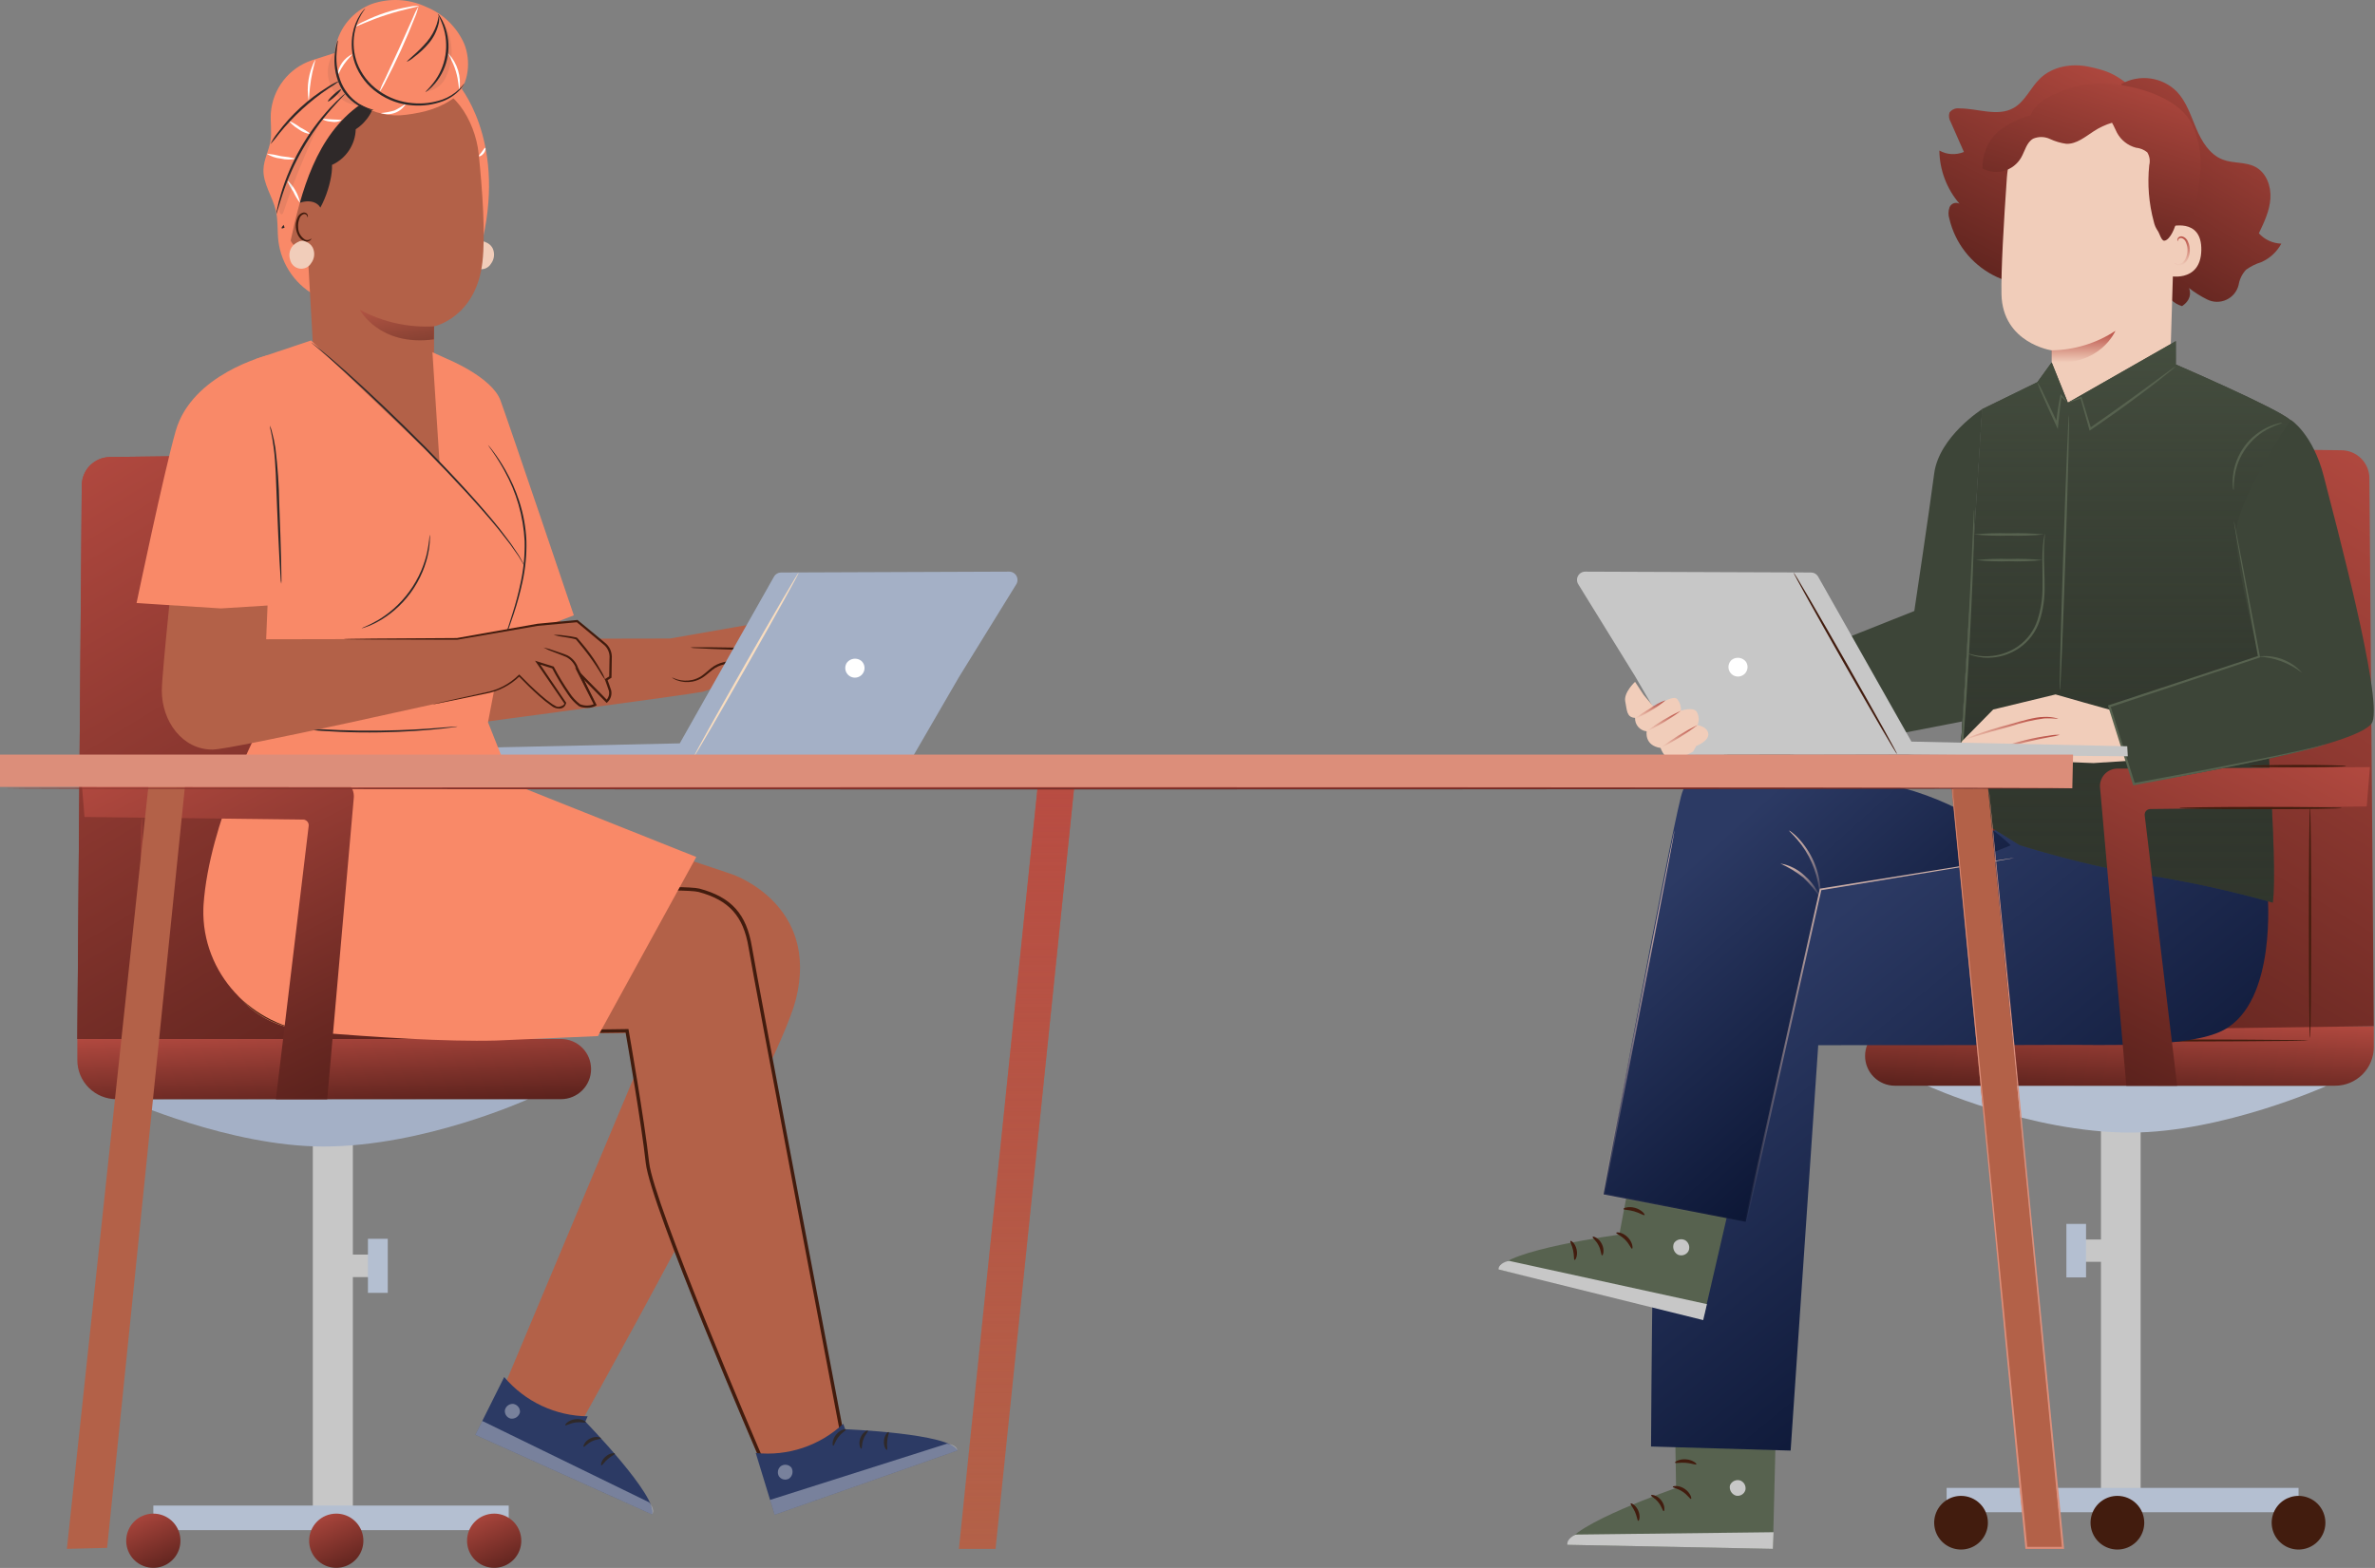 <svg width="1163" height="768" viewBox="0 0 1163 768" fill="none" xmlns="http://www.w3.org/2000/svg">
<rect x="0" y="0" width="1163" height="768" fill="#808080" stroke="none"/>
<path d="M1048.23 737.224H1028.81V533.994H1048.23V737.224Z" fill="#C7C7C7"/>
<path d="M943.817 531.809C943.817 531.809 994.143 554.763 1043.1 554.763C1088.44 554.763 1139.15 531.956 1139.15 531.956L943.817 531.809Z" fill="#B4BFD1"/>
<path d="M1125.56 740.724H953.238V728.808H1125.56V740.724Z" fill="#B4BFD1"/>
<path d="M973.443 745.858C973.443 748.457 972.672 750.998 971.227 753.159C969.782 755.321 967.728 757.005 965.325 758C962.922 758.995 960.278 759.255 957.727 758.748C955.176 758.241 952.832 756.989 950.993 755.151C949.154 753.313 947.901 750.971 947.394 748.422C946.887 745.873 947.147 743.23 948.142 740.829C949.138 738.427 950.823 736.375 952.986 734.931C955.149 733.487 957.691 732.716 960.292 732.716C963.78 732.716 967.125 734.1 969.592 736.565C972.058 739.03 973.443 742.372 973.443 745.858Z" fill="#421C0E"/>
<path d="M1050.01 745.858C1050.01 748.457 1049.24 750.998 1047.8 753.159C1046.35 755.321 1044.3 757.005 1041.9 758C1039.49 758.995 1036.85 759.255 1034.3 758.748C1031.75 758.241 1029.4 756.989 1027.56 755.151C1025.72 753.313 1024.47 750.972 1023.96 748.422C1023.46 745.873 1023.72 743.23 1024.71 740.829C1025.71 738.427 1027.39 736.375 1029.56 734.931C1031.72 733.487 1034.26 732.716 1036.86 732.716C1040.35 732.716 1043.7 734.1 1046.16 736.565C1048.63 739.03 1050.01 742.372 1050.01 745.858Z" fill="#421C0E"/>
<path d="M1138.71 745.858C1138.71 748.457 1137.94 750.998 1136.49 753.159C1135.05 755.321 1133 757.005 1130.59 758C1128.19 758.995 1125.55 759.255 1122.99 758.748C1120.44 758.241 1118.1 756.989 1116.26 755.151C1114.42 753.313 1113.17 750.971 1112.66 748.422C1112.15 745.873 1112.41 743.23 1113.41 740.829C1114.41 738.427 1116.09 736.375 1118.25 734.931C1120.42 733.487 1122.96 732.716 1125.56 732.716C1127.29 732.716 1129 733.056 1130.59 733.716C1132.19 734.377 1133.64 735.345 1134.86 736.565C1136.08 737.785 1137.05 739.234 1137.71 740.829C1138.37 742.423 1138.71 744.132 1138.71 745.858Z" fill="#421C0E"/>
<path d="M1043.1 618.062H1016.69V607.14H1043.1V618.062Z" fill="#C7C7C7"/>
<path d="M1021.5 625.706H1011.88V599.495H1021.5V625.706Z" fill="#B4BFD1"/>
<path d="M1143.49 531.808H927.895C924.024 531.808 920.311 530.272 917.574 527.536C914.836 524.801 913.299 521.091 913.299 517.222C913.299 513.354 914.836 509.643 917.574 506.908C920.311 504.173 924.024 502.636 927.895 502.636H1162.41V512.902C1162.41 515.385 1161.92 517.843 1160.97 520.137C1160.02 522.431 1158.63 524.515 1156.87 526.271C1155.11 528.026 1153.03 529.419 1150.73 530.369C1148.44 531.319 1145.98 531.808 1143.49 531.808Z" fill="url(#paint0_linear_467_4077)"/>
<path d="M994.478 218.663L1146.63 220.541C1150.24 220.586 1153.69 222.044 1156.24 224.602C1158.79 227.16 1160.24 230.615 1160.26 234.225L1162.41 502.636L957.419 505.434L980.552 231.298C980.845 227.823 982.445 224.588 985.028 222.243C987.612 219.899 990.988 218.62 994.478 218.663Z" fill="url(#paint1_linear_467_4077)"/>
<path d="M920.525 509.645C920.525 509.954 967.523 510.204 1025.48 510.204C1083.47 510.204 1130.45 509.954 1130.45 509.645C1130.45 509.337 1083.47 509.087 1025.48 509.087C967.523 509.087 920.525 509.337 920.525 509.645Z" fill="#421C0E"/>
<path d="M1131.18 395.351C1130.87 395.351 1130.62 420.69 1130.62 451.94C1130.62 483.201 1130.87 508.535 1131.18 508.535C1131.49 508.535 1131.74 483.201 1131.74 451.94C1131.74 420.69 1131.49 395.351 1131.18 395.351Z" fill="#421C0E"/>
<path d="M959.538 99.791C953.301 92.534 949.81 83.32 949.673 73.755C951.496 74.766 953.525 75.352 955.607 75.469C957.688 75.585 959.77 75.23 961.694 74.428C959.532 69.525 957.37 64.621 955.208 59.716C954.791 59.041 954.524 58.285 954.424 57.498C954.323 56.711 954.393 55.911 954.627 55.153C955.167 54.411 955.898 53.828 956.742 53.466C957.586 53.104 958.512 52.977 959.423 53.098C968.424 53.053 978.121 57.31 985.975 52.914C991.685 49.719 994.293 42.955 999.006 38.417C1005.08 32.569 1014.36 30.935 1022.62 32.638C1030.88 34.34 1035.4 35.989 1041.95 41.303L1010.85 136.703C1005.24 138.892 999.226 139.852 993.212 139.518C987.199 139.184 981.327 137.565 975.993 134.768C970.66 131.972 965.989 128.065 962.296 123.31C958.603 118.555 955.974 113.063 954.588 107.206C953.969 105.335 954.004 103.309 954.689 101.461C954.881 101.018 955.162 100.62 955.516 100.293C955.87 99.965 956.289 99.715 956.745 99.557C957.201 99.4 957.685 99.34 958.166 99.38C958.647 99.421 959.114 99.561 959.538 99.791Z" fill="url(#paint2_linear_467_4077)"/>
<path d="M1066.01 44.93C1070.71 49.903 1072.81 56.701 1075.49 62.997C1078.16 69.293 1082.05 75.739 1088.45 78.178C1093.63 80.154 1099.74 79.173 1104.6 81.849C1109.86 84.744 1112.2 91.32 1111.78 97.306C1111.37 103.293 1108.73 108.868 1106.13 114.279C1107.53 115.819 1109.22 117.061 1111.12 117.93C1113.01 118.8 1115.05 119.28 1117.13 119.341C1114.98 123.316 1111.59 126.478 1107.46 128.341C1104.74 129.182 1102.18 130.454 1099.86 132.108C1097.93 134.177 1096.67 136.771 1096.22 139.561C1095.83 141.15 1095.09 142.63 1094.05 143.892C1093 145.153 1091.69 146.163 1090.2 146.845C1088.71 147.527 1087.09 147.864 1085.46 147.831C1083.82 147.798 1082.21 147.396 1080.75 146.655C1077.62 145.103 1074.66 143.237 1071.91 141.083C1071.91 141.083 1074.38 146.021 1068.51 149.945C1066.53 149.358 1064.71 148.304 1063.22 146.871C1061.72 145.438 1060.59 143.669 1059.92 141.711L1038.78 41.154C1043.1 38.713 1048.11 37.761 1053.03 38.443C1057.95 39.125 1062.51 41.404 1066.01 44.93Z" fill="url(#paint3_linear_467_4077)"/>
<path d="M982.732 87.034C983.516 75.822 988.496 65.317 996.68 57.608C1004.86 49.9 1015.65 45.553 1026.9 45.434L1029.22 45.41C1054.22 46.601 1067.17 68.486 1065.29 93.429L1061.8 208.617L1004.53 209.112L1004.71 171.63C1004.71 171.63 980.647 168.154 980.094 144.158C979.827 132.568 981.22 108.658 982.732 87.034Z" fill="#F1CDBA"/>
<path d="M1004.51 171.597C1015.66 171.484 1026.55 168.173 1035.88 162.057C1035.88 162.057 1028.66 179.408 1004.68 177.503L1004.51 171.597Z" fill="url(#paint4_linear_467_4077)"/>
<path d="M1061.85 111.235C1062.26 111.054 1078.3 106.181 1077.95 122.595C1077.6 139.008 1061.18 135.272 1061.16 134.801C1061.15 134.33 1061.85 111.235 1061.85 111.235Z" fill="#F1CDBA"/>
<path d="M1064.87 128.702C1064.94 128.651 1065.15 128.908 1065.63 129.14C1066.31 129.444 1067.07 129.476 1067.77 129.229C1069.52 128.629 1071.04 125.907 1071.18 122.951C1071.25 121.545 1071.01 120.14 1070.47 118.84C1070.32 118.324 1070.06 117.851 1069.69 117.461C1069.32 117.07 1068.87 116.775 1068.36 116.6C1068.03 116.506 1067.68 116.529 1067.37 116.666C1067.06 116.802 1066.81 117.044 1066.65 117.348C1066.42 117.802 1066.52 118.132 1066.43 118.158C1066.39 118.198 1066.09 117.876 1066.23 117.2C1066.33 116.796 1066.57 116.438 1066.9 116.186C1067.36 115.854 1067.93 115.716 1068.49 115.802C1069.17 115.949 1069.79 116.267 1070.3 116.723C1070.82 117.18 1071.2 117.76 1071.43 118.41C1072.1 119.846 1072.4 121.423 1072.32 123.005C1072.15 126.311 1070.39 129.37 1068 130.005C1067.56 130.124 1067.09 130.142 1066.64 130.057C1066.19 129.972 1065.76 129.787 1065.39 129.515C1064.89 129.099 1064.81 128.73 1064.87 128.702Z" fill="url(#paint5_linear_467_4077)"/>
<path d="M978.406 64.467C983.101 60.73 988.53 58.021 994.341 56.516C996.329 51.135 1001.84 47.913 1007.14 45.656C1017.38 40.948 1028.85 39.629 1039.89 41.891C1052.18 43.976 1067.68 49.587 1073.33 60.694C1076.57 67.553 1078.02 75.119 1077.56 82.689C1077.08 90.223 1075.97 97.704 1074.24 105.053L1065.77 108.269C1065.33 111.099 1062.75 117.484 1059.91 117.897C1058.36 118.122 1057.5 114.184 1056.54 112.948C1055.66 111.656 1055.03 110.203 1054.7 108.67C1052.25 99.633 1051.48 90.222 1052.45 80.908C1052.72 79.842 1052.77 78.732 1052.6 77.646C1052.43 76.559 1052.04 75.518 1051.46 74.585C1049.87 73.31 1047.94 72.529 1045.91 72.34C1043.96 71.817 1042.14 70.904 1040.55 69.658C1038.97 68.411 1037.65 66.856 1036.69 65.087C1035.83 63.495 1035.16 61.655 1034.21 60.128C1031.04 61.068 1028.04 62.469 1025.28 64.286C1021.06 67.022 1016.83 70.644 1011.81 70.436C1009.03 70.051 1006.33 69.248 1003.79 68.055C1002.52 67.465 1001.14 67.148 999.733 67.123C998.331 67.098 996.938 67.367 995.645 67.911C992.367 69.716 991.583 73.968 989.717 77.211C987.872 80.372 984.874 82.697 981.352 83.697C977.822 84.665 974.056 84.261 970.812 82.567C970.689 79.18 971.304 75.807 972.616 72.682C973.927 69.557 975.903 66.754 978.406 64.467Z" fill="url(#paint6_linear_467_4077)"/>
<path d="M819.912 676.998L820.751 728.833C820.751 728.833 768.31 747.094 767.532 756.689L868.163 758.672L870.172 677.853L819.912 676.998Z" fill="#57624F"/>
<path d="M851.953 725.09C852.916 725.403 853.728 726.06 854.235 726.936C854.743 727.811 854.909 728.842 854.703 729.832C854.425 730.804 853.785 731.632 852.914 732.147C852.043 732.661 851.008 732.822 850.022 732.596C849.003 732.262 848.144 731.562 847.611 730.632C847.078 729.701 846.909 728.606 847.138 727.559C847.532 726.574 848.293 725.781 849.26 725.345C850.227 724.909 851.326 724.866 852.325 725.223" fill="#C7C7C7"/>
<path d="M868.163 758.673L868.496 750.514L771.606 751.666C771.606 751.666 767.088 753.526 767.532 756.689L868.163 758.673Z" fill="#C7C7C7"/>
<path d="M819.129 728.29C819.135 728.781 821.588 729.052 823.974 730.679C826.403 732.243 827.608 734.395 828.064 734.209C828.519 734.123 827.844 731.173 824.92 729.254C822.013 727.31 819.031 727.837 819.129 728.29Z" fill="#421C0E"/>
<path d="M808.489 732.445C808.367 732.918 810.478 733.795 812.106 735.905C813.796 737.967 814.173 740.221 814.663 740.21C815.123 740.296 815.52 737.427 813.446 734.842C811.395 732.239 808.508 731.977 808.489 732.445Z" fill="#421C0E"/>
<path d="M802.243 744.95C802.688 745.063 803.42 742.623 802.212 739.909C801.022 737.186 798.726 736.079 798.51 736.485C798.224 736.883 799.688 738.355 800.646 740.599C801.656 742.818 801.756 744.892 802.243 744.95Z" fill="#421C0E"/>
<path d="M820.251 716.456C820.448 716.907 822.716 716.274 825.49 716.518C828.269 716.704 830.411 717.679 830.676 717.263C830.967 716.913 828.893 715.054 825.622 714.813C822.353 714.548 820.017 716.065 820.251 716.456Z" fill="#421C0E"/>
<path d="M971.099 410.534C971.099 410.534 941.298 415.016 910.6 420.714C873.797 427.545 834.62 436.084 829.368 440.208C819.736 447.771 817.672 468.397 813.544 493.837C809.415 519.276 808.483 708.534 808.483 708.534L876.84 710.524L890.359 511.958C890.359 511.958 990.163 511.947 1010.7 511.799C1027.27 511.68 1071.82 513.526 1088.73 504.623C1115.34 490.618 1110.36 437.249 1110.36 437.249C1103.72 431.54 989.913 397.85 989.913 397.85L971.099 410.534Z" fill="url(#paint7_linear_467_4077)"/>
<path d="M802.786 552.501L792.951 604.752C792.951 604.752 736.502 612.31 733.743 621.789L834.438 644.485L853.105 563.701L802.786 552.501Z" fill="#57624F"/>
<path d="M825.073 607.411C825.975 607.924 826.656 608.751 826.985 609.735C827.315 610.718 827.269 611.789 826.858 612.741C826.379 613.66 825.565 614.361 824.584 614.698C823.603 615.036 822.531 614.985 821.587 614.555C820.631 614.01 819.912 613.13 819.568 612.085C819.225 611.041 819.281 609.906 819.726 608.901C820.325 607.993 821.252 607.352 822.314 607.113C823.376 606.875 824.488 607.057 825.419 607.621" fill="#C7C7C7"/>
<path d="M834.033 646.619L835.85 638.794L738.872 617.581C738.872 617.581 733.949 618.52 733.744 621.79L834.033 646.619Z" fill="#C7C7C7"/>
<path d="M791.436 603.873C791.341 604.368 793.749 605.145 795.812 607.27C797.93 609.342 798.697 611.752 799.193 611.659C799.668 611.665 799.598 608.563 797.055 606.033C794.536 603.482 791.431 603.398 791.436 603.873Z" fill="#421C0E"/>
<path d="M779.889 605.858C779.669 606.308 781.61 607.624 782.811 610.079C784.084 612.498 783.998 614.84 784.492 614.929C784.937 615.111 785.927 612.31 784.375 609.286C782.851 606.25 780.005 605.392 779.889 605.858Z" fill="#421C0E"/>
<path d="M771.038 617.138C771.462 617.343 772.7 615.043 772.045 612.067C771.411 609.086 769.332 607.502 769.031 607.865C768.662 608.206 769.829 609.986 770.33 612.438C770.888 614.876 770.561 616.979 771.038 617.138Z" fill="#421C0E"/>
<path d="M794.998 592.213C795.102 592.708 797.511 592.538 800.248 593.353C803.001 594.113 804.953 595.532 805.305 595.169C805.67 594.878 803.968 592.583 800.732 591.668C797.503 590.729 794.843 591.773 794.998 592.213Z" fill="#421C0E"/>
<path d="M851.727 371.804C851.727 371.804 828.183 370.138 823.125 390.277C816.114 418.193 785.216 585.048 785.216 585.048L854.807 598.493L891.5 435.655L957.419 424.934L984.59 414.072C984.59 414.072 969.239 397.716 937.433 387.595C915.787 380.706 851.727 371.804 851.727 371.804Z" fill="url(#paint8_linear_467_4077)"/>
<path d="M891.27 439.868C888.947 436.17 886.165 432.781 882.989 429.783C879.568 427.068 875.824 424.785 871.842 422.985C876.298 423.771 880.427 425.842 883.72 428.942C886.127 431.023 888.168 433.493 889.758 436.248C890.499 437.341 891.013 438.572 891.27 439.868Z" fill="url(#paint9_linear_467_4077)"/>
<path d="M876.105 406.829C876.154 406.769 876.612 407.074 877.405 407.681C878.517 408.548 879.561 409.498 880.528 410.525C887.025 417.354 890.909 426.251 891.499 435.655C891.595 437.062 891.582 438.474 891.461 439.878C891.471 440.4 891.383 440.919 891.202 441.41C891.01 441.4 891.097 439.207 890.714 435.722C889.711 426.599 885.955 417.995 879.945 411.055C877.649 408.404 875.981 406.975 876.105 406.829Z" fill="url(#paint10_linear_467_4077)"/>
<path d="M819.966 406.825C819.966 406.825 819.879 407.111 819.752 407.681C819.622 408.289 819.443 409.129 819.21 410.221L817.198 420.086C815.473 428.743 812.971 441.299 809.829 457.067C803.608 488.714 794.855 533.243 784.691 584.945L784.588 585.469L785.114 585.571C806.833 589.775 830.343 594.326 854.701 599.041L855.233 599.145L855.352 598.616C855.717 596.997 856.112 595.246 856.507 593.49C869.995 533.417 882.376 478.272 891.923 435.751L891.57 436.083C920.612 431.279 944.301 427.361 960.772 424.636C968.953 423.254 975.339 422.176 979.723 421.435C981.864 421.06 983.51 420.771 984.663 420.569C985.776 420.366 986.342 420.23 986.342 420.23C986.342 420.23 985.762 420.28 984.642 420.441C983.482 420.615 981.829 420.862 979.682 421.184C975.29 421.871 968.891 422.872 960.694 424.154C944.208 426.79 920.498 430.58 891.43 435.227L891.141 435.273L891.076 435.56C881.464 478.067 868.997 533.192 855.417 593.244C855.021 595 854.626 596.752 854.262 598.371L854.913 597.945C830.552 593.247 807.038 588.713 785.317 584.524L785.739 585.149C795.744 533.417 804.361 488.86 810.485 457.195C813.497 441.401 815.896 428.825 817.55 420.155C818.347 415.866 818.965 412.546 819.391 410.256L819.843 407.699C819.94 407.123 819.966 406.825 819.966 406.825Z" fill="url(#paint11_linear_467_4077)"/>
<path d="M970.645 200.398L997.661 187.19L1004.68 177.503L1012.61 197.256L1065.47 167.099V178.546C1065.47 178.546 1115.17 199.967 1121.45 205.681C1129.15 212.691 1108.11 329.629 1108.11 329.629C1108.11 329.629 1115.75 423.464 1112.94 442.138C1092.6 436.382 1071.92 431.855 1051.03 428.581C1022.94 424.739 988.998 413.966 988.998 413.966L958.346 395.019L970.645 200.398Z" fill="#3D4538"/>
<path d="M970.643 200.398L997.659 187.19L1004.68 177.503L1012.6 197.256L1065.47 167.099V178.546C1065.47 178.546 1115.17 199.967 1121.45 205.681C1129.15 212.691 1108.11 329.629 1108.11 329.629C1108.11 329.629 1115.74 423.464 1112.94 442.138C1092.59 436.382 1071.92 431.855 1051.03 428.581C1022.94 424.739 988.996 413.966 988.996 413.966L958.344 395.019L970.643 200.398Z" fill="url(#paint12_linear_467_4077)"/>
<path d="M1012.61 197.255C1013.21 197.166 1013.8 197.002 1014.36 196.766C1015.65 196.311 1017.24 195.753 1019.15 195.084L1018.73 194.872C1019.86 198.898 1021.34 204.169 1023.05 210.253L1023.24 210.936L1023.84 210.534C1027.53 208.034 1031.56 205.243 1035.74 202.26C1044.16 196.271 1051.62 190.632 1056.94 186.451C1059.6 184.364 1061.73 182.641 1063.18 181.429C1063.97 180.845 1064.7 180.183 1065.37 179.454C1064.5 179.916 1063.68 180.462 1062.92 181.086C1061.22 182.333 1059.05 183.922 1056.46 185.823C1051.02 189.839 1043.5 195.37 1035.1 201.35C1030.91 204.299 1026.91 207.108 1023.25 209.685L1024.04 209.965C1022.18 203.924 1020.58 198.689 1019.35 194.691L1019.24 194.347L1018.93 194.479C1017.06 195.261 1015.5 195.913 1014.24 196.443C1013.66 196.645 1013.11 196.917 1012.61 197.255Z" fill="#57624F"/>
<path d="M997.66 187.19C998.219 189.162 998.96 191.078 999.871 192.914C1001.37 196.393 1003.51 201.167 1005.93 206.411C1006.23 207.065 1006.53 207.712 1006.83 208.345L1007.67 210.167L1007.88 208.159C1008.5 202.245 1009.04 197.059 1009.57 193.771L1009 193.927C1009.92 195.015 1010.95 195.997 1012.09 196.857C1011.35 195.639 1010.48 194.506 1009.5 193.478L1009.07 192.975L1008.92 193.635C1007.94 198.397 1007.23 203.207 1006.78 208.046L1007.83 207.861C1007.54 207.228 1007.24 206.581 1006.94 205.926C1004.52 200.689 1002.27 195.974 1000.59 192.583C999.78 190.7 998.799 188.894 997.66 187.19Z" fill="#57624F"/>
<path d="M1008.7 338.226C1009.01 338.236 1010.25 308.041 1011.47 270.792C1012.7 233.53 1013.44 203.325 1013.13 203.314C1012.82 203.304 1011.58 233.493 1010.36 270.755C1009.13 308.004 1008.39 338.216 1008.7 338.226Z" fill="#57624F"/>
<path d="M963.509 320.033C963.494 320.069 963.762 320.204 964.288 320.431C965.052 320.779 965.843 321.061 966.654 321.275C969.643 322.112 972.762 322.382 975.851 322.069C980.466 321.635 984.898 320.049 988.738 317.455C993.453 314.223 996.975 309.534 998.763 304.108C1000.48 298.752 1001.31 293.154 1001.22 287.533C1001.25 282.386 1000.96 277.786 1000.9 273.925C1000.82 270.065 1000.93 266.947 1001.1 264.796C1001.25 263.684 1001.33 262.565 1001.34 261.443C1001.21 261.708 1001.13 261.992 1001.1 262.284C1000.96 262.842 1000.82 263.674 1000.67 264.75C1000.28 267.795 1000.1 270.861 1000.11 273.931C1000.07 277.812 1000.27 282.425 1000.19 287.518C1000.22 293.021 999.38 298.494 997.709 303.737C995.997 308.944 992.646 313.459 988.156 316.607C984.468 319.149 980.215 320.755 975.766 321.283C972.762 321.655 969.716 321.509 966.761 320.853C964.662 320.398 963.552 319.916 963.509 320.033Z" fill="#57624F"/>
<path d="M966.494 261.798C972.22 262.355 977.977 262.542 983.727 262.356C989.478 262.542 995.234 262.355 1000.96 261.798C995.234 261.24 989.478 261.054 983.727 261.239C977.977 261.054 972.22 261.24 966.494 261.798Z" fill="#57624F"/>
<path d="M967.571 274.356C972.997 274.913 978.454 275.1 983.906 274.914C989.358 275.1 994.816 274.913 1000.24 274.356C994.816 273.798 989.358 273.611 983.906 273.797C978.454 273.611 972.997 273.798 967.571 274.356Z" fill="#57624F"/>
<path d="M970.645 200.397C970.645 200.397 949.495 213.857 947.142 231.959C944.788 250.061 937.408 299.286 937.408 299.286L827.687 342.958C829.073 343.646 847.631 375.395 847.631 375.395L961.349 353.293L958.345 395.019" fill="#3D4538"/>
<path d="M966.681 249.624C966.581 250.14 966.53 250.665 966.528 251.192C966.473 252.33 966.399 253.826 966.307 255.693C966.125 259.727 965.872 265.352 965.561 272.248C964.921 286.226 963.929 305.531 962.703 326.845C961.454 348.165 960.2 367.456 959.143 381.408C958.598 388.289 958.154 393.9 957.836 397.925C957.684 399.787 957.562 401.279 957.47 402.415C957.403 402.938 957.386 403.465 957.418 403.99C957.559 403.483 957.651 402.964 957.694 402.44C957.839 401.309 958.03 399.823 958.269 397.968C958.722 394.08 959.307 388.444 959.931 381.472C961.19 367.529 962.57 348.237 963.818 326.91C965.045 305.589 965.913 286.271 966.35 272.279C966.575 265.284 966.697 259.62 966.743 255.705C966.747 253.836 966.751 252.337 966.754 251.197C966.78 250.671 966.755 250.145 966.681 249.624Z" fill="#57624F"/>
<path d="M1093.73 240.057C1093.93 240.045 1093.65 237.554 1094.21 233.625C1094.89 228.504 1096.84 223.633 1099.87 219.446C1102.9 215.259 1106.92 211.885 1111.57 209.626C1115.13 207.867 1117.58 207.349 1117.53 207.155C1116.94 207.126 1116.35 207.205 1115.78 207.388C1114.22 207.75 1112.7 208.26 1111.23 208.91C1106.33 211.049 1102.1 214.461 1098.96 218.791C1095.83 223.121 1093.92 228.211 1093.42 233.531C1093.26 235.126 1093.26 236.731 1093.4 238.327C1093.4 238.919 1093.51 239.505 1093.73 240.057Z" fill="#57624F"/>
<path d="M1158.94 395.019L1052.86 396.289C1052.48 396.302 1052.1 396.396 1051.75 396.566C1051.41 396.735 1051.1 396.975 1050.85 397.271C1050.6 397.567 1050.42 397.911 1050.32 398.282C1050.21 398.653 1050.18 399.042 1050.24 399.423L1066.14 531.858H1041.24L1028.39 386.074C1028.24 384.898 1028.35 383.705 1028.69 382.57C1029.03 381.435 1029.6 380.383 1030.37 379.482C1031.14 378.58 1032.09 377.849 1033.16 377.333C1034.23 376.818 1035.39 376.529 1036.58 376.487L1160.52 375.761L1158.94 395.019Z" fill="url(#paint13_linear_467_4077)"/>
<path d="M961.202 362.612L976.043 347.54L1006.57 340.154C1006.57 340.154 1034.55 348.167 1035.21 348.144C1035.88 348.121 1059.91 340.154 1059.91 340.154L1067.84 370.98L1025.19 373.773L976.503 371.909C976.503 371.909 973.963 369.648 975.468 368.103C976.973 366.557 967.329 370.716 966.192 370.765C965.078 370.815 962.854 371.649 961.351 369.91C960.326 368.725 958.933 364.916 961.202 362.612Z" fill="#F1CDBA"/>
<path d="M975.468 368.102C977.122 367.811 978.745 367.37 980.319 366.782C983.277 365.885 987.372 364.684 991.952 363.562C996.534 362.443 1000.73 361.611 1003.77 361.028C1005.44 360.816 1007.09 360.449 1008.69 359.932C1007 359.856 1005.31 359.979 1003.64 360.297C999.619 360.83 995.625 361.581 991.68 362.546C987.744 363.506 983.865 364.687 980.061 366.083C978.455 366.569 976.912 367.247 975.468 368.102Z" fill="url(#paint14_linear_467_4077)"/>
<path d="M961.201 362.611C963.494 362.035 965.755 361.338 967.974 360.522C972.13 359.181 977.937 357.54 984.396 355.816C989.777 353.991 995.319 352.682 1000.95 351.907C1003.29 351.8 1005.65 351.888 1007.98 352.17C1007.41 351.871 1006.79 351.672 1006.15 351.581C1004.42 351.223 1002.66 351.084 1000.9 351.167C996.402 351.226 990.481 352.994 984.097 354.807C977.636 356.532 971.823 358.297 967.713 359.823C965.654 360.577 964.013 361.247 962.894 361.74C962.289 361.945 961.719 362.238 961.201 362.611Z" fill="url(#paint15_linear_467_4077)"/>
<path d="M1067.16 395.791C1067.16 396.099 1084.99 396.35 1106.98 396.35C1128.98 396.35 1146.8 396.099 1146.8 395.791C1146.8 395.483 1128.98 395.232 1106.98 395.232C1084.99 395.232 1067.16 395.483 1067.16 395.791Z" fill="#421C0E"/>
<path d="M1101.44 375.233C1101.44 375.542 1112.07 375.792 1125.18 375.792C1138.29 375.792 1148.91 375.542 1148.91 375.233C1148.91 374.925 1138.29 374.675 1125.18 374.675C1112.07 374.675 1101.44 374.925 1101.44 375.233Z" fill="#421C0E"/>
<path d="M1121.79 205.681C1121.79 205.681 1132.62 212.475 1137.98 233.547C1143.33 254.619 1166.53 340.663 1161.77 353.541C1157.01 366.418 1044.96 384.092 1044.96 384.092L1032.93 345.929L1106.2 321.673C1106.2 321.673 1095.47 279.776 1094.88 262.801C1094.28 245.827 1121.79 205.681 1121.79 205.681Z" fill="#3D4538"/>
<path d="M1127.28 329.551C1124.64 326.556 1121.3 324.262 1117.55 322.875C1113.81 321.487 1109.78 321.05 1105.83 321.602C1113.62 321.983 1121.11 324.759 1127.28 329.551Z" fill="#57624F"/>
<path d="M1138.93 364.527C1138.78 364.538 1138.62 364.569 1138.47 364.619C1138.13 364.713 1137.69 364.83 1137.15 364.976C1136 365.325 1134.27 365.749 1132.02 366.297C1127.52 367.374 1120.93 368.849 1112.6 370.553C1095.94 373.985 1072.37 378.533 1044.86 383.571L1045.46 383.933C1041.73 372.065 1037.67 359.163 1033.46 345.761L1033.1 346.458C1034.41 346.025 1035.83 345.556 1037.25 345.086C1062.64 336.648 1086.37 328.763 1106.34 322.126L1106.74 321.995L1106.66 321.586C1102.89 301.671 1099.75 285.089 1097.53 273.41C1096.41 267.664 1095.53 263.129 1094.91 259.954C1094.6 258.457 1094.36 257.283 1094.18 256.419C1094.11 256.011 1094.01 255.608 1093.88 255.216C1093.9 255.629 1093.95 256.041 1094.03 256.446C1094.18 257.316 1094.37 258.499 1094.62 260.007C1095.18 263.193 1095.98 267.745 1096.99 273.511C1099.11 285.208 1102.11 301.814 1105.72 321.76L1106.04 321.221C1086.05 327.813 1062.31 335.644 1036.9 344.026C1035.48 344.496 1034.06 344.965 1032.75 345.399L1032.23 345.572L1032.39 346.097C1036.63 359.492 1040.7 372.389 1044.45 384.251L1044.59 384.699L1045.05 384.613C1072.56 379.499 1096.11 374.812 1112.74 371.197C1121.05 369.402 1127.63 367.825 1132.11 366.638C1134.35 366.035 1136.07 365.556 1137.21 365.148L1138.5 364.706C1138.65 364.665 1138.8 364.605 1138.93 364.527Z" fill="#57624F"/>
<path d="M890.31 282.456L935.991 363.247L1041.68 365.543L1041.95 370.445L937.09 369.666L933.766 369.553L823.035 369.771L800.66 331.207L772.954 286.352C772.53 285.745 772.281 285.034 772.234 284.296C772.188 283.557 772.345 282.82 772.688 282.165C773.032 281.51 773.549 280.961 774.183 280.579C774.817 280.198 775.544 279.997 776.284 280L886.816 280.422C887.526 280.424 888.222 280.614 888.836 280.971C889.449 281.328 889.957 281.84 890.31 282.456Z" fill="#C7C7C7"/>
<path d="M854.918 324.081C855.426 324.82 855.71 325.69 855.736 326.587C855.762 327.484 855.529 328.369 855.065 329.137C854.601 329.904 853.926 330.522 853.119 330.916C852.313 331.31 851.41 331.464 850.519 331.359C849.627 331.253 848.785 330.894 848.093 330.323C847.401 329.752 846.888 328.993 846.616 328.139C846.343 327.284 846.323 326.369 846.558 325.503C846.792 324.637 847.271 323.857 847.938 323.256C848.975 322.446 850.291 322.078 851.598 322.233C852.905 322.387 854.099 323.051 854.918 324.081Z" fill="white"/>
<path d="M878.26 280.401C877.992 280.554 889.143 300.624 903.163 325.223C917.189 349.83 928.772 369.648 929.04 369.495C929.308 369.343 918.16 349.277 904.135 324.67C890.114 300.071 878.528 280.249 878.26 280.401Z" fill="#421C0E"/>
<path d="M800.66 333.984C800.66 333.984 794.97 339.195 795.869 343.623C796.767 348.051 796.468 351.343 800.66 351.642C800.597 353.256 801.15 354.833 802.206 356.056C803.262 357.278 804.744 358.054 806.351 358.226C806.351 358.226 805.067 365.168 813.153 366.365C813.153 366.365 815.634 373.789 820.726 371.993C823.647 370.987 826.457 369.683 829.111 368.102L830.609 365.409C830.609 365.409 838.11 362.591 836.262 358.358C835.14 355.789 831.26 355.121 831.26 355.121C831.705 354.064 831.893 352.917 831.81 351.773C831.726 350.629 831.373 349.522 830.78 348.54C828.981 346.124 823.126 348.121 823.126 348.121C823.252 346.046 822.589 344.001 821.271 342.394C819.278 340.031 809.955 346.452 809.955 346.452L804.869 340.381L800.66 333.984Z" fill="#F1CDBA"/>
<path d="M813.152 366.365C819.558 363.248 825.626 359.48 831.26 355.121C824.854 358.239 818.786 362.006 813.152 366.365Z" fill="url(#paint16_linear_467_4077)"/>
<path d="M806.35 358.226C812.302 355.494 817.928 352.104 823.125 348.12C817.173 350.853 811.547 354.242 806.35 358.226Z" fill="url(#paint17_linear_467_4077)"/>
<path d="M815.621 342.992C812.871 343.965 810.28 345.339 807.933 347.072C805.426 348.519 803.011 350.12 800.702 351.865C800.855 352.223 804.47 350.584 808.513 348.001C811.047 346.578 813.429 344.899 815.621 342.992Z" fill="url(#paint18_linear_467_4077)"/>
<path d="M153.183 745.964H172.791L172.791 540.604H153.183L153.183 745.964Z" fill="#C7C7C7"/>
<path d="M75.084 749.5H249.107V737.46H75.084V749.5Z" fill="#B4BFD1"/>
<path d="M228.705 754.688C228.705 757.315 229.484 759.882 230.943 762.066C232.403 764.25 234.477 765.952 236.904 766.957C239.33 767.962 242.001 768.225 244.577 767.713C247.153 767.201 249.52 765.936 251.377 764.078C253.235 762.221 254.5 759.855 255.012 757.279C255.524 754.703 255.261 752.033 254.256 749.606C253.251 747.179 251.549 745.105 249.365 743.646C247.181 742.187 244.613 741.408 241.986 741.408C238.464 741.408 235.086 742.807 232.595 745.298C230.104 747.788 228.705 751.166 228.705 754.688Z" fill="url(#paint19_linear_467_4077)"/>
<path d="M151.377 754.688C151.377 757.315 152.156 759.882 153.615 762.066C155.074 764.25 157.149 765.952 159.575 766.957C162.002 767.962 164.673 768.226 167.249 767.713C169.825 767.201 172.192 765.936 174.049 764.079C175.906 762.222 177.171 759.855 177.684 757.279C178.196 754.703 177.933 752.033 176.928 749.606C175.923 747.18 174.221 745.106 172.037 743.646C169.853 742.187 167.285 741.408 164.658 741.408C161.136 741.408 157.758 742.807 155.267 745.298C152.776 747.788 151.377 751.166 151.377 754.688Z" fill="url(#paint20_linear_467_4077)"/>
<path d="M61.803 754.688C61.803 757.315 62.582 759.882 64.041 762.066C65.5 764.25 67.574 765.952 70.001 766.957C72.428 767.962 75.098 768.225 77.675 767.713C80.251 767.201 82.617 765.936 84.475 764.079C86.332 762.221 87.597 759.855 88.109 757.279C88.622 754.703 88.359 752.033 87.354 749.606C86.349 747.18 84.646 745.106 82.462 743.646C80.278 742.187 77.71 741.408 75.084 741.408C73.34 741.408 71.613 741.752 70.001 742.419C68.39 743.086 66.926 744.065 65.693 745.298C64.46 746.531 63.481 747.995 62.814 749.606C62.146 751.217 61.803 752.944 61.803 754.688Z" fill="url(#paint21_linear_467_4077)"/>
<path d="M158.36 625.552H185.029V614.516H158.36V625.552Z" fill="#C7C7C7"/>
<path d="M180.172 633.277H189.885V606.791H180.172V633.277Z" fill="#B4BFD1"/>
<path d="M207.463 221.969L53.805 223.867C50.158 223.912 46.673 225.385 44.099 227.97C41.525 230.555 40.067 234.046 40.038 237.693L37.871 508.917L244.888 511.745L221.526 234.736C221.23 231.224 219.615 227.955 217.006 225.587C214.396 223.218 210.987 221.925 207.463 221.969Z" fill="url(#paint22_linear_467_4077)"/>
<path d="M207.463 221.969L53.805 223.867C50.158 223.912 46.673 225.385 44.099 227.97C41.525 230.555 40.067 234.046 40.038 237.693L37.871 508.917L244.888 511.745L221.526 234.736C221.23 231.224 219.615 227.955 217.006 225.587C214.396 223.218 210.987 221.925 207.463 221.969Z" fill="url(#paint23_linear_467_4077)"/>
<path d="M258.621 538.396C258.621 538.396 207.798 561.591 158.358 561.591C112.572 561.591 61.359 538.545 61.359 538.545L258.621 538.396Z" fill="#A4B0C6"/>
<path d="M282.146 516.001C282.146 516.312 234.683 516.565 176.149 516.565C117.595 516.565 70.143 516.312 70.143 516.001C70.143 515.689 117.595 515.437 176.149 515.437C234.683 515.437 282.146 515.689 282.146 516.001Z" fill="url(#paint24_linear_467_4077)"/>
<path d="M69.41 400.508C69.722 400.508 69.975 426.113 69.975 457.69C69.975 489.279 69.722 514.878 69.41 514.878C69.098 514.878 68.846 489.279 68.846 457.69C68.846 426.113 69.098 400.508 69.41 400.508Z" fill="url(#paint25_linear_467_4077)"/>
<path d="M56.977 538.395H274.704C278.613 538.395 282.362 536.842 285.127 534.078C287.891 531.314 289.444 527.565 289.444 523.656C289.444 519.747 287.891 515.998 285.127 513.234C282.362 510.47 278.613 508.917 274.704 508.917H37.871V519.291C37.871 521.8 38.365 524.284 39.325 526.602C40.286 528.92 41.693 531.026 43.467 532.8C45.241 534.574 47.347 535.981 49.665 536.941C51.983 537.901 54.468 538.395 56.977 538.395Z" fill="url(#paint26_linear_467_4077)"/>
<path d="M278.791 312.865L328.043 312.771L367.456 305.871L386.893 304.053L400.333 315.219C401.277 316.004 402.033 316.991 402.546 318.108C403.058 319.224 403.314 320.442 403.294 321.67L403.134 331.454L401.098 332.746L402.789 337.429C403.156 338.447 403.215 339.551 402.958 340.602C402.701 341.653 402.14 342.605 401.345 343.338L387.957 329.686L395.732 345.049C394.697 345.597 393.561 345.93 392.394 346.029C391.227 346.127 390.052 345.989 388.939 345.623C384.302 344.603 375.019 326.765 375.019 326.765L367.54 324.408L381.052 344.221C381.052 344.221 381.568 345.79 377.944 346.522C374.321 347.254 358.501 330.733 358.501 330.733C354.418 334.624 349.421 337.423 343.972 338.871C336.116 340.434 229.543 354.626 229.543 354.626L261.956 279.74L278.791 312.865Z" fill="#B36148"/>
<path d="M395.734 345.049C394.602 343.436 393.616 341.723 392.789 339.933C391.088 336.711 388.8 332.222 386.334 327.239C385.52 324.861 383.844 322.876 381.637 321.677C379.531 320.722 377.414 320.028 375.751 319.34C373.884 318.719 372.076 317.931 370.35 316.987C372.28 317.37 374.172 317.924 376.003 318.645C377.73 319.259 379.763 319.832 382.056 320.81C384.513 322.071 386.391 324.232 387.3 326.843C389.757 331.804 391.929 336.32 393.455 339.615C394.375 341.355 395.138 343.173 395.734 345.049Z" fill="#421C0E"/>
<path d="M400.639 332.925C399.583 331.506 398.618 330.022 397.749 328.48C395.505 324.876 393.059 321.401 390.422 318.074C389.636 317.108 388.871 316.167 388.125 315.25C387.752 314.798 387.385 314.353 387.024 313.913L386.488 313.267C386.411 313.184 386.288 313.004 386.243 312.995C386.228 313.008 386.253 313.014 386.227 312.998L386.058 312.943C384.09 312.402 382.088 312.142 380.503 311.852C378.741 311.662 376.999 311.316 375.299 310.817C377.073 310.723 378.852 310.825 380.604 311.12C382.541 311.298 384.465 311.602 386.363 312.029L386.582 312.097C386.703 312.151 386.817 312.219 386.922 312.3C387.036 312.401 387.141 312.512 387.236 312.631L387.786 313.27L388.911 314.595C389.665 315.512 390.44 316.453 391.235 317.419C393.912 320.773 396.302 324.346 398.381 328.1C399.348 329.599 400.107 331.222 400.639 332.925Z" fill="#421C0E"/>
<path d="M329.031 331.849C329.081 331.76 329.939 332.275 331.623 332.801C334.004 333.503 336.523 333.596 338.949 333.071C340.601 332.701 342.169 332.022 343.571 331.071C345.085 330.043 346.51 328.636 348.202 327.294C349.994 325.857 352.09 324.85 354.331 324.35C356.622 323.872 358.851 323.133 360.974 322.147C362.031 321.629 363.047 321.032 364.014 320.359C364.485 320.031 364.959 319.669 365.381 319.327C365.547 319.196 365.685 319.034 365.787 318.85C365.846 318.713 365.82 318.692 365.788 318.635C365.699 318.492 365.148 318.41 364.583 318.419C364.018 318.402 363.459 318.386 362.905 318.369C361.8 318.335 360.717 318.301 359.657 318.268C355.491 318.117 351.7 317.98 348.421 317.861C345.404 317.713 342.868 317.588 340.848 317.488C339.916 317.49 338.986 317.392 338.075 317.196C338.995 317.045 339.928 316.994 340.859 317.043C342.881 317.046 345.42 317.049 348.441 317.053C351.722 317.1 355.515 317.155 359.683 317.215C360.743 317.235 361.826 317.256 362.932 317.278C363.486 317.289 364.046 317.301 364.61 317.312C364.97 317.267 365.335 317.297 365.683 317.398C366.031 317.499 366.355 317.671 366.634 317.902C366.797 318.095 366.9 318.332 366.931 318.582C366.963 318.833 366.921 319.088 366.811 319.315C366.644 319.65 366.408 319.946 366.118 320.183C365.633 320.582 365.168 320.937 364.664 321.292C363.652 322.001 362.586 322.631 361.476 323.174C359.285 324.194 356.982 324.952 354.614 325.434C352.511 325.88 350.538 326.801 348.845 328.127C347.202 329.391 345.725 330.802 344.096 331.86C342.579 332.843 340.886 333.523 339.112 333.863C336.557 334.346 333.919 334.125 331.48 333.223C330.829 332.972 330.202 332.663 329.607 332.298C329.208 332.036 329.011 331.883 329.031 331.849Z" fill="#421C0E"/>
<path d="M358.423 428.218C358.423 428.218 401.7 442.664 389.658 489.797C380.416 525.97 280.033 704.864 280.033 704.864L243.393 687.44L321.937 500.265L151.508 483.479L219.067 381.525L358.423 428.218Z" fill="#B36148"/>
<path d="M287.764 693.739L286.63 696.325C286.63 696.325 322.538 733.31 319.325 741.818L232.766 702.828L246.899 674.513C251.934 680.466 258.19 685.264 265.241 688.581C272.293 691.899 279.974 693.658 287.764 693.739Z" fill="#2C3A64"/>
<g opacity="0.6">
<path opacity="0.6" d="M251.52 687.684C250.573 687.563 249.615 687.796 248.829 688.338C248.044 688.88 247.485 689.694 247.261 690.623C247.105 691.565 247.316 692.531 247.851 693.322C248.385 694.113 249.202 694.669 250.133 694.875C251.137 695.002 252.152 694.752 252.982 694.172C253.812 693.593 254.398 692.726 254.626 691.739C254.688 690.739 254.361 689.754 253.712 688.991C253.064 688.228 252.145 687.746 251.15 687.647" fill="white"/>
</g>
<g opacity="0.6">
<path opacity="0.6" d="M232.766 702.829L236.165 696.019L317.883 735.882C317.883 735.882 320.982 739.297 319.326 741.819L232.766 702.829Z" fill="white"/>
</g>
<path d="M286.824 696.704C286.62 697.121 284.42 696.361 281.729 696.785C279.027 697.139 277.132 698.49 276.818 698.147C276.465 697.889 278.232 695.642 281.499 695.186C284.761 694.7 287.09 696.357 286.824 696.704Z" fill="#2F2929"/>
<path d="M294.215 704.554C294.128 705.008 291.974 704.903 289.734 706.047C287.461 707.124 286.23 708.897 285.817 708.689C285.39 708.576 286.211 705.965 289.023 704.597C291.821 703.204 294.388 704.146 294.215 704.554Z" fill="#2F2929"/>
<path d="M294.484 717.759C294.06 717.676 294.422 715.296 296.548 713.467C298.662 711.622 301.066 711.606 301.086 712.039C301.169 712.495 299.326 713.16 297.604 714.689C295.846 716.176 294.923 717.906 294.484 717.759Z" fill="#2F2929"/>
<path d="M105.848 443.742C105.848 443.742 328.048 433.376 341.97 437.11C355.892 440.844 364.245 447.982 367.03 464.944C369.814 481.905 412.63 706.844 412.63 706.844L373.664 718.464C373.664 718.464 319.019 591.787 316.699 570.585C314.379 549.383 306.701 505.934 306.701 505.934C306.701 505.934 222.24 507.348 160.055 505.934C97.869 504.521 106.222 446.098 106.222 446.098L105.848 443.742Z" fill="#B36148"/>
<path d="M105.848 443.742C105.848 443.742 328.048 433.376 341.97 437.11C355.892 440.844 364.245 447.982 367.03 464.944C369.814 481.905 412.63 706.844 412.63 706.844L373.664 718.464C373.664 718.464 319.019 591.787 316.699 570.585C314.379 549.383 306.701 505.934 306.701 505.934C306.701 505.934 222.24 507.348 160.055 505.934C97.869 504.521 106.222 446.098 106.222 446.098L105.848 443.742Z" fill="#B36148"/>
<path d="M373.538 718.464L373.243 717.78C371.01 712.603 318.521 590.743 316.214 569.655C314.084 550.2 307.35 511.488 306.347 505.769C298.013 505.9 218.86 507.087 160.381 505.758C141.068 505.319 126.51 499.376 117.111 488.096C102.874 471.01 105.474 447.101 105.724 445.088L105.219 441.914L106.154 441.871C115.232 441.447 328.638 431.542 342.528 435.267C358.123 439.448 365.562 447.709 368.199 463.781C370.95 480.538 413.367 703.41 413.796 705.659L413.94 706.416L373.538 718.464ZM307.742 504.05L307.867 504.761C307.944 505.194 315.577 548.48 317.875 569.467C320.066 589.499 370.146 706.336 374.48 716.417L412.012 705.223C409.271 690.821 369.225 480.346 366.552 464.059C364.04 448.756 356.955 440.889 342.101 436.906C328.928 433.375 122.913 442.794 107.166 443.521L107.413 445.068L107.394 445.195C107.36 445.44 104.081 469.844 118.395 487.012C127.472 497.897 141.61 503.634 160.418 504.062C221.873 505.461 306.185 504.077 307.032 504.062L307.742 504.05Z" fill="#421C0E"/>
<path d="M412.914 697.416L413.872 700.072C413.872 700.072 465.343 702.078 468.872 710.46L379.326 741.967L370.074 711.698C377.82 712.534 385.655 711.692 393.047 709.228C400.438 706.763 407.214 702.735 412.914 697.416Z" fill="#2C3A64"/>
<g opacity="0.6">
<path opacity="0.6" d="M382.487 718.049C381.718 718.615 381.185 719.445 380.989 720.38C380.793 721.315 380.948 722.29 381.425 723.118C381.961 723.908 382.779 724.462 383.711 724.666C384.642 724.871 385.617 724.71 386.433 724.216C387.247 723.615 387.81 722.733 388.013 721.74C388.216 720.748 388.044 719.715 387.53 718.842C386.887 718.075 385.971 717.588 384.976 717.482C383.981 717.377 382.984 717.662 382.195 718.278" fill="white"/>
</g>
<g opacity="0.6">
<path opacity="0.6" d="M379.325 741.968L377.1 734.687L463.739 707.155C463.739 707.155 468.335 707.49 468.871 710.46L379.325 741.968Z" fill="white"/>
</g>
<path d="M414.272 700.212C414.411 700.655 412.294 701.622 410.637 703.788C408.923 705.909 408.479 708.196 408.016 708.165C407.583 708.221 407.317 705.374 409.369 702.788C411.399 700.184 414.226 699.777 414.272 700.212Z" fill="#2F2929"/>
<path d="M425.029 700.798C425.279 701.187 423.646 702.598 422.81 704.973C421.906 707.322 422.233 709.457 421.792 709.591C421.404 709.804 420.202 707.346 421.297 704.414C422.365 701.472 424.874 700.383 425.029 700.798Z" fill="#2F2929"/>
<path d="M434.313 710.178C433.949 710.411 432.572 708.437 432.854 705.644C433.116 702.848 434.846 701.177 435.159 701.477C435.532 701.75 434.656 703.504 434.46 705.801C434.21 708.091 434.733 709.982 434.313 710.178Z" fill="#2F2929"/>
<path d="M156.038 145.569C150.732 142.998 146.15 139.142 142.707 134.351C139.264 129.559 137.069 123.983 136.321 118.128C135.741 113.185 136.219 108.117 135.108 103.266C133.516 96.309 128.72 90.029 129.009 82.897C129.2 78.157 131.648 73.801 132.43 69.122C133.185 64.605 132.361 59.976 132.622 55.403C133.057 49.571 135.207 43.999 138.799 39.388C142.391 34.777 147.265 31.334 152.807 29.492L182.083 20.148L224.467 41.399C224.467 41.399 247.493 67.517 236.488 116.746L156.038 145.569Z" fill="#F98968"/>
<path d="M231.378 120.737C232.292 119.727 233.435 118.953 234.712 118.481L234.455 118.468C234.691 118.407 234.931 118.363 235.173 118.337C235.608 118.204 236.066 118.161 236.519 118.211C236.971 118.262 237.408 118.404 237.804 118.63L237.779 118.628C239.249 119.137 240.475 120.18 241.216 121.55C241.794 122.767 242.027 124.12 241.891 125.461C241.755 126.801 241.254 128.079 240.443 129.155C239.859 130.132 238.992 130.908 237.958 131.382C236.925 131.856 235.771 132.005 234.651 131.81C233.531 131.614 232.496 131.083 231.683 130.286C230.871 129.49 230.318 128.465 230.099 127.348C229.739 126.227 229.668 125.034 229.891 123.878C230.115 122.723 230.626 121.642 231.378 120.737Z" fill="#F1CDBA"/>
<path d="M234.377 75.169C232.702 59.055 221.206 39.67 205.201 42.03L155.526 56.787C153.181 57.133 151.05 58.347 149.556 60.19C148.061 62.033 147.312 64.37 147.455 66.74L153.54 174.37C154.333 188.394 195.762 233.719 209.642 235.746C227.423 238.344 212.485 190.763 212.532 172.768C212.551 165.374 212.581 159.819 212.585 159.854C212.585 159.854 233.055 155.585 236.227 128.481C237.805 115.002 236.238 93.072 234.377 75.169Z" fill="#B36148"/>
<path d="M378.999 282.482L332.867 364.119L226.133 366.439L225.861 371.392L331.756 370.605L335.114 370.491L446.938 370.712L469.535 331.743L497.515 286.419C497.943 285.805 498.194 285.087 498.241 284.341C498.289 283.594 498.13 282.85 497.783 282.188C497.436 281.525 496.914 280.971 496.273 280.585C495.633 280.2 494.899 279.997 494.151 280L382.527 280.426C381.811 280.429 381.107 280.62 380.488 280.981C379.868 281.342 379.355 281.859 378.999 282.482Z" fill="#A4B0C6"/>
<path d="M414.74 324.543C414.227 325.29 413.94 326.169 413.914 327.075C413.888 327.981 414.123 328.876 414.592 329.652C415.06 330.427 415.743 331.052 416.557 331.45C417.371 331.848 418.283 332.004 419.183 331.897C420.084 331.791 420.934 331.427 421.633 330.85C422.332 330.273 422.85 329.507 423.125 328.643C423.4 327.78 423.42 326.855 423.183 325.98C422.947 325.105 422.463 324.317 421.79 323.71C420.742 322.891 419.414 322.519 418.094 322.675C416.773 322.831 415.568 323.503 414.74 324.543Z" fill="white"/>
<path d="M391.169 280.405C391.44 280.56 380.179 300.84 366.02 325.696C351.856 350.562 340.159 370.587 339.888 370.433C339.617 370.279 350.875 350.003 365.039 325.137C379.198 300.281 390.899 280.251 391.169 280.405Z" fill="#F9DDBF"/>
<path d="M151.512 111.366C151.101 111.834 148.406 110.005 144.698 110.166C140.99 110.274 138.344 112.297 137.923 111.859C137.718 111.665 138.115 110.835 139.271 109.922C140.831 108.741 142.717 108.073 144.671 108.009C146.601 107.924 148.508 108.455 150.116 109.527C151.29 110.357 151.712 111.156 151.512 111.366Z" fill="#2F2929"/>
<path opacity="0.5" d="M212.585 159.854C199.931 160.565 187.328 157.744 176.18 151.706C176.18 151.706 185.671 169.848 212.482 166.228L212.585 159.854Z" fill="url(#paint27_linear_467_4077)"/>
<path d="M184.104 47.016C171.792 46.789 159.553 48.953 148.062 53.386C144.525 54.421 141.408 56.557 139.163 59.484C137.653 62.35 136.989 65.587 137.251 68.817C137.331 78.906 141.341 91.269 145.146 100.611L149.805 108.692C156.81 107.093 163.009 89.173 162.572 80.776C165.948 79.247 168.827 76.8 170.883 73.713C172.939 70.627 174.088 67.024 174.201 63.316C176.97 61.52 179.299 59.122 181.014 56.3C182.729 53.478 183.785 50.304 184.104 47.016Z" fill="#2F2929"/>
<path d="M157.536 104.155C157.177 98.385 150.107 97.238 145.145 100.193C142.422 101.815 140.363 105.034 140.691 111.161C141.566 127.498 157.763 123.248 157.767 122.779C157.768 122.487 157.957 110.911 157.536 104.155Z" fill="#B36148"/>
<path d="M152.453 116.856C152.379 116.808 152.179 117.071 151.711 117.317C151.051 117.643 150.29 117.699 149.589 117.476C148.5 116.862 147.593 115.97 146.962 114.891C146.331 113.811 145.998 112.583 145.997 111.331C145.881 109.933 146.078 108.526 146.575 107.214C146.7 106.696 146.949 106.215 147.301 105.815C147.653 105.414 148.097 105.105 148.595 104.915C148.917 104.811 149.265 104.823 149.579 104.949C149.893 105.075 150.153 105.307 150.314 105.605C150.557 106.05 150.471 106.382 150.559 106.405C150.607 106.443 150.894 106.112 150.727 105.445C150.614 105.045 150.369 104.696 150.03 104.455C149.563 104.14 148.991 104.021 148.437 104.124C147.774 104.293 147.166 104.629 146.67 105.1C146.174 105.572 145.807 106.162 145.604 106.816C144.985 108.268 144.73 109.85 144.862 111.423C145.143 114.709 146.99 117.699 149.385 118.255C149.83 118.359 150.292 118.362 150.738 118.263C151.184 118.164 151.602 117.966 151.961 117.684C152.445 117.252 152.512 116.883 152.453 116.856Z" fill="#421C0E"/>
<path d="M143.313 120.475C144.227 119.466 145.371 118.692 146.647 118.219L146.39 118.207C146.626 118.145 146.866 118.101 147.109 118.075C147.544 117.942 148.002 117.899 148.454 117.95C148.906 118 149.344 118.142 149.739 118.368L149.714 118.367C151.184 118.876 152.411 119.918 153.151 121.289C153.729 122.506 153.963 123.858 153.826 125.199C153.69 126.54 153.189 127.817 152.378 128.893C151.794 129.87 150.928 130.646 149.894 131.12C148.86 131.594 147.707 131.743 146.587 131.548C145.466 131.352 144.432 130.821 143.619 130.024C142.806 129.228 142.254 128.204 142.034 127.086C141.674 125.966 141.603 124.772 141.827 123.616C142.05 122.461 142.562 121.38 143.313 120.475Z" fill="#F1CDBA"/>
<path d="M136.625 45.967C140.566 38.593 148.929 34.442 157.219 33.43C159.647 33.151 162.093 33.068 164.534 33.181C163.831 29.918 163.744 26.553 164.276 23.259C165.171 18.508 167.258 14.064 170.34 10.343C173.422 6.622 177.398 3.748 181.895 1.99C190.648 -1.077 200.253 -0.583 208.647 3.364C216.967 6.723 223.657 13.192 227.3 21.402C230.749 29.908 229.574 40.986 223.169 47.292C215.861 53.02 207.79 55.075 198.891 56.214C191.049 57.313 183.074 55.529 176.444 51.192C154.762 66.379 147.503 93.713 142.176 118.545C134.523 102.244 134.023 83.62 133.66 65.611C133.526 58.912 133.468 51.874 136.625 45.967Z" fill="#F98968"/>
<path d="M160.588 49.669C160.367 49.43 161.621 47.918 163.386 46.293C165.151 44.667 166.761 43.544 166.981 43.784C167.201 44.023 165.948 45.535 164.182 47.16C162.417 48.785 160.807 49.909 160.588 49.669Z" fill="#2F2929"/>
<path d="M208.351 45.062C208.215 44.905 210.08 43.416 212.357 40.402C215.348 36.501 217.325 31.917 218.109 27.062C218.893 22.207 218.46 17.233 216.849 12.586C215.637 9.007 214.337 7.006 214.514 6.9C214.577 6.86 214.968 7.313 215.559 8.217C216.38 9.508 217.073 10.875 217.63 12.299C219.518 17.043 220.085 22.21 219.271 27.25C218.457 32.291 216.292 37.016 213.008 40.921C212.031 42.097 210.942 43.175 209.757 44.141C208.911 44.813 208.397 45.12 208.351 45.062Z" fill="#2F2929"/>
<path d="M199.221 30.262C199.117 30.131 200.276 29.048 202.175 27.354C204.669 25.212 206.993 22.879 209.125 20.375C211.214 17.872 212.818 15.001 213.855 11.908C214.617 9.524 214.694 7.936 214.887 7.946C215.176 9.337 215.096 10.779 214.657 12.129C213.814 15.437 212.234 18.51 210.037 21.12C207.87 23.692 205.409 26.001 202.704 27.997C201.664 28.924 200.49 29.687 199.221 30.262Z" fill="#2F2929"/>
<g opacity="0.3">
<path opacity="0.3" d="M164.026 25.175C163.713 30.211 164.674 35.244 166.82 39.809C168.966 44.373 172.228 48.322 176.303 51.288L175.984 51.727C172.997 51.542 170.116 50.545 167.654 48.842C165.191 47.139 163.239 44.795 162.009 42.063C160.778 39.331 160.316 36.314 160.671 33.338C161.027 30.362 162.186 27.54 164.026 25.175Z" fill="#2F2929"/>
</g>
<path d="M141.81 59.342C143.659 60.179 145.412 61.215 147.038 62.432C148.863 63.322 150.586 64.408 152.176 65.671C150.093 65.46 148.106 64.688 146.426 63.438C143.487 61.653 141.595 59.569 141.81 59.342Z" fill="white"/>
<path d="M130.531 75.257C132.959 75.496 135.364 75.916 137.729 76.515C140.158 76.732 142.568 77.13 144.938 77.707C142.503 78.296 139.962 78.285 137.532 77.677C135.038 77.448 132.636 76.617 130.531 75.257Z" fill="white"/>
<path d="M154.323 29.264C154.65 29.391 153.133 33.668 152.269 39.147C151.367 44.623 151.463 49.16 151.113 49.177C150.007 42.366 151.133 35.38 154.323 29.264Z" fill="white"/>
<path d="M158.128 58.397C158.213 58.068 160.229 58.359 162.687 58.493C165.146 58.633 167.181 58.566 167.23 58.903C165.824 59.672 164.2 59.942 162.622 59.669C160.012 59.525 158.041 58.694 158.128 58.397Z" fill="white"/>
<path d="M140.539 88.124C143.803 91.135 146.054 95.086 146.983 99.432C145.652 97.71 144.522 95.841 143.614 93.861C142.374 92.072 141.342 90.147 140.539 88.124Z" fill="white"/>
<path d="M185.652 45.317C186.38 43.157 187.281 41.06 188.348 39.047C190.272 34.896 192.641 29.786 195.26 24.136C197.813 18.453 200.121 13.316 201.996 9.142C202.818 7.017 203.811 4.962 204.966 2.998C204.434 5.217 203.697 7.382 202.764 9.464C201.241 13.394 199 18.772 196.33 24.626C193.658 30.477 191.064 35.692 189.094 39.418C188.132 41.487 186.98 43.462 185.652 45.317Z" fill="white"/>
<path d="M173.977 13.01C175.236 11.986 176.636 11.149 178.134 10.524C185.131 7.059 192.598 4.641 200.296 3.346C201.875 2.974 203.5 2.831 205.12 2.922C205.174 3.277 197.904 4.436 189.314 7.243C180.712 10.005 174.139 13.33 173.977 13.01Z" fill="white"/>
<path d="M219.559 26.194C221.755 28.561 223.383 31.398 224.319 34.489C225.255 37.581 225.473 40.845 224.959 44.034C224.6 44.026 224.715 39.76 223.193 34.83C221.727 29.885 219.266 26.401 219.559 26.194Z" fill="white"/>
<path d="M186.488 55.381C188.725 55.178 190.937 54.763 193.096 54.143C195.123 53.175 197.055 52.017 198.864 50.685C197.66 52.778 195.769 54.389 193.513 55.245C191.257 56.101 188.775 56.149 186.488 55.381Z" fill="white"/>
<path d="M165.221 36.837C165.458 34.662 166.24 32.582 167.493 30.79C168.747 28.998 170.433 27.552 172.393 26.586C172.596 26.867 170.401 28.653 168.457 31.466C166.481 34.256 165.554 36.932 165.221 36.837Z" fill="white"/>
<path d="M234.561 76.485C234.388 76.198 235.18 75.419 235.957 74.367C236.752 73.327 237.281 72.351 237.604 72.438C237.913 72.504 237.841 73.826 236.897 75.076C235.96 76.329 234.71 76.764 234.561 76.485Z" fill="white"/>
<path d="M169.066 45.842C169.207 45.992 166.402 48.641 162.316 53.316C151.637 65.509 143.503 79.72 138.393 95.11C136.43 101.004 135.565 104.766 135.365 104.72C135.4 103.812 135.538 102.91 135.776 102.033C136.099 100.315 136.712 97.857 137.599 94.858C142.323 79.168 150.565 64.768 161.698 52.758C163.833 50.475 165.641 48.703 166.959 47.556C167.595 46.907 168.302 46.332 169.066 45.842Z" fill="#2F2929"/>
<path d="M132.391 70.683C133.387 68.619 134.624 66.68 136.074 64.907C142.694 56.026 150.934 48.481 160.358 42.672C162.251 41.383 164.289 40.323 166.431 39.514C164.63 40.904 162.754 42.192 160.809 43.371C151.745 49.496 143.631 56.926 136.73 65.419C135.383 67.254 133.935 69.011 132.391 70.683Z" fill="#2F2929"/>
<path d="M178.829 4.116C178.925 4.195 178.054 5.179 176.864 7.194C175.213 10.05 174.091 13.18 173.551 16.434C172.751 21.25 173.197 26.191 174.847 30.785C176.973 36.373 180.742 41.182 185.656 44.578C190.538 48.032 196.266 50.09 202.226 50.533C207.089 50.966 211.988 50.366 216.603 48.773C219.706 47.672 222.539 45.922 224.914 43.641C226.579 42.002 227.249 40.861 227.364 40.943C227.399 40.965 227.24 41.251 226.904 41.779C226.42 42.556 225.865 43.286 225.244 43.959C222.925 46.437 220.07 48.349 216.899 49.552C212.189 51.307 207.154 52.012 202.145 51.616C195.972 51.219 190.029 49.116 184.977 45.541C179.87 42.01 175.975 36.985 173.827 31.153C172.163 26.38 171.785 21.252 172.732 16.286C173.357 12.959 174.629 9.787 176.475 6.951C176.978 6.189 177.538 5.465 178.148 4.785C178.565 4.32 178.798 4.09 178.829 4.116Z" fill="#2F2929"/>
<path d="M165.437 19.763C165.631 19.806 165.054 22.182 164.82 26.067C164.445 31.103 165.272 36.157 167.231 40.81C169.285 45.412 172.777 49.221 177.181 51.664C179.07 52.562 181.026 53.311 183.031 53.904C182.457 53.999 181.869 53.974 181.304 53.83C179.744 53.575 178.229 53.096 176.806 52.408C172.065 50.066 168.297 46.132 166.157 41.292C164.104 36.474 163.357 31.198 163.991 25.997C164.156 24.44 164.441 22.897 164.842 21.383C164.937 20.81 165.139 20.26 165.437 19.763Z" fill="#2F2929"/>
<g opacity="0.3">
<path opacity="0.3" d="M149.743 69.38C145.315 77.522 141.551 86.01 138.488 94.759C137.099 97.551 136.554 100.688 136.919 103.786C137.046 104.38 137.471 105.099 138.056 104.938C138.433 104.834 138.609 104.412 138.734 104.04C143.676 89.359 149.484 74.985 156.129 60.994L149.743 69.38Z" fill="#2F2929"/>
</g>
<g opacity="0.3">
<path opacity="0.3" d="M216.813 10.206C220.511 22.503 218.836 35.581 208.986 44.803C211.038 44.511 212.981 43.701 214.632 42.447C216.283 41.194 217.588 39.54 218.422 37.641C220.457 33.295 221.376 28.51 221.094 23.718C220.813 18.927 219.342 14.282 216.813 10.206Z" fill="#2F2929"/>
</g>
<path d="M219.066 175.86C219.066 175.86 240.886 184.743 245.074 196.127C249.262 207.511 280.999 301.403 280.999 301.403L244.165 315.558L227.334 238.282L219.066 175.86Z" fill="#F98968"/>
<path d="M121.416 321.06L127.098 356.208C127.098 356.208 102.442 402.961 99.674 443.158C99.633 443.754 99.603 444.369 99.586 445.004C98.696 476.59 123.359 503.056 154.805 505.671C183.012 508.016 218.405 510.321 242.878 509.679L292.819 507.502L340.959 419.775L250.917 383.868L238.976 353.773L246.417 314.784C246.417 314.784 256.501 286.755 257.347 278.468C259.138 260.954 258.392 243.257 240.946 220.569L219.065 175.86L211.759 172.538L215.233 226.679L152.334 166.767L125.168 175.86L111.463 220.863L121.416 321.06Z" fill="#F98968"/>
<path d="M246.42 314.784C246.47 314.438 246.558 314.098 246.684 313.772C246.923 313.031 247.227 312.088 247.602 310.926C248.413 308.46 249.611 304.901 250.984 300.472C252.621 295.302 253.992 290.05 255.09 284.739C256.452 278.251 257.058 271.628 256.895 265C256.283 252.933 252.902 241.17 247.012 230.625C245.265 227.415 243.344 224.303 241.257 221.302C240.54 220.223 239.921 219.429 239.54 218.861C239.321 218.588 239.134 218.292 238.98 217.977C239.242 218.208 239.478 218.468 239.681 218.752C240.108 219.286 240.772 220.049 241.535 221.101C243.742 224.04 245.753 227.12 247.558 230.322C250.26 235.07 252.481 240.076 254.188 245.266C256.292 251.635 257.5 258.266 257.776 264.969C257.942 271.665 257.308 278.357 255.886 284.902C254.747 290.232 253.308 295.494 251.578 300.662C250.126 305.077 248.836 308.608 247.926 311.04C247.487 312.18 247.131 313.105 246.851 313.831C246.744 314.164 246.599 314.484 246.42 314.784Z" fill="#2F2929"/>
<path d="M210.459 261.982C210.547 262.771 210.559 263.566 210.492 264.357C210.492 265.287 210.424 266.217 210.291 267.137C210.176 268.365 209.99 269.585 209.734 270.792C209.464 272.264 209.103 273.717 208.654 275.144C208.168 276.792 207.594 278.413 206.935 280C203.879 287.3 199.154 293.78 193.142 298.919C191.834 300.032 190.467 301.073 189.047 302.038C187.827 302.901 186.554 303.689 185.237 304.395C184.167 305.006 183.063 305.555 181.931 306.039C181.095 306.447 180.232 306.794 179.347 307.078C178.616 307.382 177.856 307.614 177.079 307.769C177.007 307.582 180.252 306.579 184.928 303.852C186.206 303.119 187.442 302.313 188.628 301.438C190.007 300.461 191.336 299.415 192.61 298.304C198.461 293.183 203.099 286.821 206.188 279.68C206.856 278.126 207.446 276.54 207.955 274.927C208.426 273.529 208.816 272.105 209.124 270.663C210.294 265.372 210.259 261.971 210.459 261.982Z" fill="#2F2929"/>
<path d="M256.98 277.396C256.886 277.302 256.806 277.194 256.743 277.077C256.576 276.812 256.374 276.491 256.128 276.1C255.567 275.171 254.806 273.909 253.844 272.315C252.72 270.725 251.368 268.811 249.806 266.601C248.157 264.428 246.22 261.996 244.102 259.294C235.406 248.651 222.546 234.656 207.818 219.721C193.043 204.821 179.258 191.743 169.103 182.476C166.554 180.186 164.243 178.11 162.203 176.276C160.164 174.493 158.399 172.948 156.933 171.664C155.512 170.461 154.386 169.507 153.556 168.804C153.209 168.498 152.925 168.249 152.691 168.042C152.499 167.866 152.405 167.77 152.415 167.758C152.535 167.812 152.647 167.884 152.747 167.971C152.996 168.159 153.298 168.387 153.667 168.664C154.523 169.337 155.685 170.249 157.153 171.4C158.648 172.654 160.448 174.162 162.526 175.904C164.595 177.71 166.937 179.756 169.52 182.012C179.791 191.168 193.655 204.185 208.445 219.1C223.187 234.049 235.995 248.133 244.587 258.902C246.681 261.637 248.588 264.102 250.204 266.31C251.724 268.561 253.04 270.51 254.133 272.13C255.039 273.765 255.756 275.061 256.285 276.017C256.501 276.425 256.677 276.759 256.823 277.036C256.893 277.147 256.946 277.269 256.98 277.396Z" fill="#2F2929"/>
<path d="M224.094 355.849C223.783 355.951 223.46 356.016 223.134 356.042C222.404 356.143 221.487 356.27 220.363 356.425C217.955 356.749 214.459 357.126 210.132 357.509C201.478 358.282 189.475 358.919 176.212 358.759C162.944 358.585 150.96 357.644 142.328 356.653C138.012 356.161 134.527 355.696 132.128 355.312C131.008 355.128 130.095 354.978 129.368 354.859C129.042 354.825 128.722 354.752 128.414 354.641C128.741 354.616 129.069 354.63 129.392 354.683C130.124 354.758 131.045 354.854 132.173 354.971C134.583 355.251 138.075 355.62 142.393 356.032C151.027 356.862 162.987 357.702 176.223 357.876C189.454 358.036 201.431 357.498 210.083 356.887C214.409 356.584 217.91 356.302 220.327 356.083C221.458 355.995 222.38 355.923 223.114 355.865C223.439 355.821 223.768 355.815 224.094 355.849Z" fill="#2F2929"/>
<path d="M85.581 270.576C85.581 270.576 79.237 330.103 79.234 338.277C79.23 353.262 89.316 367.28 104.152 367.158C114.192 367.075 229.543 341.07 229.543 341.07L223.788 312.951L130.333 313.129L131.939 274.05L85.581 270.576Z" fill="#B36148"/>
<path d="M168.414 313.057L223.788 312.952L263.201 306.052L282.638 304.233L296.078 315.4C297.022 316.185 297.779 317.172 298.291 318.288C298.804 319.405 299.059 320.622 299.039 321.851L298.879 331.635L296.844 332.926L298.534 337.61C298.901 338.628 298.96 339.732 298.703 340.783C298.446 341.834 297.885 342.786 297.09 343.519L283.702 329.867L291.478 345.23C290.442 345.778 289.307 346.111 288.139 346.21C286.972 346.308 285.797 346.17 284.684 345.803C280.047 344.784 270.765 326.946 270.765 326.946L263.285 324.588L276.798 344.402C276.798 344.402 277.313 345.97 273.689 346.703C270.066 347.435 254.247 330.914 254.247 330.914C250.163 334.805 245.166 337.604 239.717 339.051C231.862 340.615 215.356 343.881 215.356 343.881L168.414 313.057Z" fill="#B36148"/>
<path d="M291.479 345.23C290.346 343.617 289.36 341.905 288.534 340.114C286.832 336.892 284.545 332.403 282.078 327.42C281.264 325.042 279.588 323.057 277.381 321.858C275.276 320.903 273.158 320.209 271.496 319.52C269.628 318.899 267.821 318.112 266.094 317.168C268.024 317.551 269.916 318.105 271.747 318.826C273.475 319.439 275.507 320.013 277.8 320.991C280.257 322.252 282.135 324.412 283.044 327.023C285.502 331.985 287.673 336.501 289.199 339.796C290.119 341.536 290.882 343.354 291.479 345.23Z" fill="#421C0E"/>
<path d="M296.383 333.106C295.327 331.687 294.362 330.202 293.493 328.661C291.249 325.056 288.803 321.582 286.166 318.254C285.38 317.289 284.615 316.347 283.869 315.43C283.496 314.978 283.129 314.533 282.768 314.094L282.232 313.448C282.156 313.365 282.033 313.185 281.988 313.176C281.972 313.189 281.997 313.195 281.971 313.178L281.803 313.123C279.834 312.583 277.833 312.322 276.247 312.033C274.485 311.843 272.744 311.496 271.043 310.998C272.817 310.904 274.596 311.006 276.348 311.301C278.285 311.479 280.209 311.783 282.107 312.209L282.327 312.278C282.447 312.332 282.562 312.4 282.667 312.48C282.78 312.582 282.885 312.693 282.98 312.812L283.53 313.451C283.899 313.886 284.274 314.327 284.655 314.775C285.409 315.692 286.184 316.634 286.979 317.599C289.656 320.953 292.046 324.526 294.125 328.281C295.092 329.78 295.852 331.403 296.383 333.106Z" fill="#421C0E"/>
<path d="M211.886 345.019C212.132 344.922 212.386 344.848 212.646 344.799C213.207 344.665 213.954 344.486 214.905 344.259C216.959 343.794 219.889 343.13 223.645 342.28C227.475 341.432 232.14 340.399 237.565 339.199C243.767 338.053 249.483 335.07 253.974 330.636L254.259 330.369L254.527 330.644C257.588 333.774 260.933 337.052 264.622 340.31C266.488 341.991 268.465 343.547 270.538 344.965C271.062 345.314 271.612 345.624 272.181 345.894C272.665 346.185 273.238 346.294 273.795 346.2C274.405 346.084 274.994 345.876 275.542 345.583C276.062 345.327 276.42 344.791 276.348 344.55L276.406 344.669C272.178 338.493 267.624 331.843 262.856 324.881L262.008 323.643L263.441 324.092C265.765 324.821 268.328 325.624 270.924 326.438L271.13 326.503L271.235 326.7C273.55 331.113 276.137 335.378 278.981 339.47C280.351 341.579 282.076 343.435 284.078 344.956C285.207 345.405 286.415 345.621 287.629 345.59C288.844 345.56 290.04 345.283 291.144 344.778L290.977 345.483C288.504 340.602 285.869 335.402 283.195 330.124L281.531 326.839L284.108 329.467C287.209 332.629 290.515 335.999 293.854 339.402C295.073 340.646 296.288 341.884 297.497 343.118L296.704 343.097C297.336 342.512 297.803 341.771 298.061 340.949C298.318 340.126 298.356 339.25 298.171 338.409C297.656 336.729 296.919 334.866 296.309 333.119L296.158 332.687L296.54 332.445C297.223 332.012 297.901 331.582 298.576 331.154L298.312 331.625C298.363 328.628 298.412 325.658 298.462 322.713C298.61 321.338 298.398 319.948 297.845 318.681C297.292 317.413 296.419 316.313 295.311 315.487C290.876 311.796 286.537 308.183 282.293 304.65L282.689 304.772C275.987 305.39 269.507 305.987 263.249 306.564L263.289 306.559C248.77 309.066 235.515 311.355 223.861 313.367L223.824 313.374L223.788 313.374C206.749 313.327 192.922 313.289 183.288 313.263C178.55 313.224 174.847 313.193 172.261 313.171C171.046 313.148 170.095 313.13 169.392 313.117C169.065 313.124 168.738 313.104 168.414 313.057C168.738 313.008 169.065 312.987 169.392 312.993C170.094 312.977 171.045 312.955 172.261 312.927C174.846 312.896 178.55 312.851 183.287 312.794C192.921 312.73 206.748 312.64 223.787 312.529L223.715 312.535C235.36 310.469 248.605 308.118 263.112 305.544L263.132 305.54L263.153 305.538C269.406 304.945 275.884 304.329 282.588 303.693L282.811 303.672L282.984 303.816C287.23 307.337 291.576 310.941 296.022 314.628C297.256 315.557 298.233 316.786 298.862 318.198C299.465 319.629 299.714 321.184 299.588 322.732C299.541 325.676 299.494 328.646 299.446 331.643L299.442 331.949L299.183 332.114C298.507 332.543 297.829 332.973 297.148 333.406L297.378 332.733C298.007 334.542 298.687 336.201 299.283 338.161C299.512 339.198 299.465 340.277 299.148 341.29C298.832 342.304 298.255 343.217 297.477 343.938L297.068 344.311L296.683 343.918C295.474 342.686 294.26 341.448 293.039 340.203C289.702 336.799 286.397 333.428 283.296 330.265L284.209 329.609C286.879 334.889 289.509 340.092 291.978 344.975L292.211 345.436L291.811 345.681C290.545 346.397 289.108 346.749 287.656 346.702C286.968 346.697 286.282 346.643 285.602 346.538C285.264 346.491 284.933 346.414 284.599 346.353C284.247 346.231 283.886 346.075 283.536 345.926C281.388 344.329 279.544 342.36 278.09 340.111C275.224 335.972 272.62 331.657 270.294 327.191L270.605 327.452C268.011 326.631 265.451 325.819 263.129 325.084L263.714 324.295C268.455 331.275 272.983 337.943 277.189 344.134L277.253 344.229L277.248 344.254C276.386 348.274 271.831 347.328 270.043 345.728C267.94 344.276 265.937 342.683 264.048 340.961C260.349 337.656 257.022 334.353 253.967 331.182L254.519 331.19C249.899 335.69 244.033 338.69 237.685 339.8C232.248 340.928 227.572 341.899 223.733 342.696C219.959 343.46 217.015 344.056 214.951 344.474C213.991 344.656 213.236 344.8 212.67 344.908C212.413 344.969 212.15 345.006 211.886 345.019Z" fill="#421C0E"/>
<path d="M66.871 295.385L108.171 298.025L141.436 295.938L140.048 239.656L130.858 174.085C130.858 174.085 93.991 183.079 86.019 211.151C80.108 231.962 66.871 295.385 66.871 295.385Z" fill="#F98968"/>
<path d="M132.104 208.427C132.555 209.35 132.896 210.323 133.121 211.326C133.871 214.018 134.455 216.754 134.871 219.517C135.993 228.644 136.624 237.825 136.763 247.021C137.183 257.769 137.499 267.5 137.671 274.546C137.729 277.9 137.778 280.702 137.816 282.892C137.881 283.916 137.847 284.943 137.713 285.959C137.501 284.956 137.386 283.935 137.372 282.91C137.239 280.723 137.068 277.926 136.865 274.578C136.486 267.54 136.042 257.813 135.622 247.065C135.195 236.317 135.006 226.59 134.071 219.629C133.632 216.147 133.101 213.355 132.69 211.434C132.417 210.448 132.221 209.443 132.104 208.427Z" fill="#2F2929"/>
<path d="M41.379 400.173L148.498 401.456C148.888 401.469 149.27 401.565 149.62 401.736C149.97 401.907 150.28 402.15 150.53 402.448C150.78 402.747 150.965 403.095 151.071 403.47C151.178 403.845 151.204 404.238 151.149 404.623L135.087 538.446H160.234L173.215 391.135C173.361 389.946 173.258 388.74 172.913 387.593C172.568 386.446 171.988 385.384 171.21 384.473C170.433 383.562 169.475 382.823 168.396 382.302C167.318 381.781 166.143 381.49 164.946 381.447L39.781 380.713L41.379 400.173Z" fill="url(#paint28_linear_467_4077)"/>
<path d="M508.532 381.571H526.021V385.449L487.514 758.669H469.555L508.532 381.571Z" fill="#B36148"/>
<path d="M508.532 381.571H526.021V385.449L487.514 758.669H469.555L508.532 381.571Z" fill="url(#paint29_linear_467_4077)"/>
<path d="M73.055 381.571H90.544V385.449L52.46 758.183L32.758 758.669L73.055 381.571Z" fill="#B36148"/>
<path d="M973.069 381.571H955.582V385.529L992.019 758.669H1009.98L973.069 381.571Z" fill="#B36148"/>
<path d="M973.858 386.458C973.858 386.458 973.899 387.125 974.012 388.394C974.129 389.68 974.301 391.555 974.525 394.009C974.992 398.951 975.678 406.207 976.561 415.555C978.357 434.267 980.954 461.338 984.173 494.879C990.681 561.909 999.698 654.779 1009.74 758.229L1010.23 757.694L992.535 757.694H992.267L992.753 758.134C975.73 585.361 961.31 439.011 956.521 390.402L956.521 390.416C956.515 388.583 956.511 387.495 956.508 386.458L956.37 386.595L969.57 386.517C970.998 386.503 972.06 386.492 972.788 386.485C973.498 386.475 973.858 386.458 973.858 386.458C973.858 386.458 973.53 386.44 972.834 386.431C972.112 386.423 971.061 386.412 969.645 386.398C966.741 386.381 962.363 386.355 956.37 386.32L956.233 386.319L956.232 386.458C956.229 387.495 956.225 388.583 956.219 390.416V390.423L956.22 390.431C960.921 439.05 975.073 585.425 991.781 758.229L991.824 758.67H992.535C998.595 758.669 1004.62 758.669 1010.23 758.669H1010.76L1010.71 758.134C1000.5 654.566 991.336 561.59 984.72 494.484C981.381 461 978.687 433.974 976.824 415.295C975.883 405.999 975.153 398.784 974.655 393.869C974.403 391.445 974.21 389.596 974.077 388.322C973.943 387.077 973.858 386.458 973.858 386.458Z" fill="#DC8E7A"/>
<path d="M0 385.449L1014.78 386.117L1015.15 369.604H0V385.449Z" fill="#DC8E7A"/>
<path d="M2.332 386.116C2.332 385.804 228.994 385.552 508.531 385.552C788.165 385.552 1014.78 385.804 1014.78 386.116C1014.78 386.428 788.165 386.681 508.531 386.681C228.994 386.681 2.332 386.428 2.332 386.116Z" fill="url(#paint30_linear_467_4077)"/>
<defs>
<linearGradient id="paint0_linear_467_4077" x1="1102.73" y1="496.465" x2="1100.43" y2="541.907" gradientUnits="userSpaceOnUse">
<stop stop-color="#B84C42"/>
<stop offset="1" stop-color="#57201B"/>
</linearGradient>
<linearGradient id="paint1_linear_467_4077" x1="1113.3" y1="157.999" x2="915.142" y2="486.212" gradientUnits="userSpaceOnUse">
<stop stop-color="#B84C42"/>
<stop offset="1" stop-color="#57201B"/>
</linearGradient>
<linearGradient id="paint2_linear_467_4077" x1="1019.84" y1="9.242" x2="952.384" y2="143.311" gradientUnits="userSpaceOnUse">
<stop stop-color="#B84C42"/>
<stop offset="1" stop-color="#57201B"/>
</linearGradient>
<linearGradient id="paint3_linear_467_4077" x1="1098.36" y1="14.595" x2="1020.49" y2="141.147" gradientUnits="userSpaceOnUse">
<stop stop-color="#B84C42"/>
<stop offset="1" stop-color="#57201B"/>
</linearGradient>
<linearGradient id="paint4_linear_467_4077" x1="1020.19" y1="162.057" x2="1020.19" y2="177.649" gradientUnits="userSpaceOnUse">
<stop stop-color="#B84C42"/>
<stop offset="1" stop-color="#B84C42" stop-opacity="0"/>
</linearGradient>
<linearGradient id="paint5_linear_467_4077" x1="1068.59" y1="115.777" x2="1068.59" y2="130.109" gradientUnits="userSpaceOnUse">
<stop stop-color="#B84C42"/>
<stop offset="1" stop-color="#B84C42" stop-opacity="0"/>
</linearGradient>
<linearGradient id="paint6_linear_467_4077" x1="1052.04" y1="24.505" x2="1017.87" y2="134.258" gradientUnits="userSpaceOnUse">
<stop stop-color="#B84C42"/>
<stop offset="1" stop-color="#57201B"/>
</linearGradient>
<linearGradient id="paint7_linear_467_4077" x1="959.607" y1="397.85" x2="1104.41" y2="575.113" gradientUnits="userSpaceOnUse">
<stop stop-color="#2C3A64"/>
<stop offset="1" stop-color="#0A1432"/>
</linearGradient>
<linearGradient id="paint8_linear_467_4077" x1="884.903" y1="371.77" x2="991.437" y2="490.413" gradientUnits="userSpaceOnUse">
<stop stop-color="#2C3A64"/>
<stop offset="1" stop-color="#0A1432"/>
</linearGradient>
<linearGradient id="paint9_linear_467_4077" x1="881.556" y1="422.985" x2="881.556" y2="439.868" gradientUnits="userSpaceOnUse">
<stop stop-color="#E1BEB1"/>
<stop offset="1" stop-color="#E1BEB1" stop-opacity="0"/>
</linearGradient>
<linearGradient id="paint10_linear_467_4077" x1="883.831" y1="406.821" x2="883.831" y2="441.41" gradientUnits="userSpaceOnUse">
<stop stop-color="#E1BEB1"/>
<stop offset="1" stop-color="#E1BEB1" stop-opacity="0"/>
</linearGradient>
<linearGradient id="paint11_linear_467_4077" x1="885.465" y1="406.825" x2="885.465" y2="599.145" gradientUnits="userSpaceOnUse">
<stop stop-color="#E1BEB1"/>
<stop offset="1" stop-color="#E1BEB1" stop-opacity="0"/>
</linearGradient>
<linearGradient id="paint12_linear_467_4077" x1="1040.74" y1="167.099" x2="1040.74" y2="442.138" gradientUnits="userSpaceOnUse">
<stop stop-color="#454E3F"/>
<stop offset="1" stop-color="#21241F" stop-opacity="0.45"/>
</linearGradient>
<linearGradient id="paint13_linear_467_4077" x1="1128.85" y1="342.74" x2="1030.23" y2="536.258" gradientUnits="userSpaceOnUse">
<stop stop-color="#B84C42"/>
<stop offset="1" stop-color="#57201B"/>
</linearGradient>
<linearGradient id="paint14_linear_467_4077" x1="992.077" y1="359.91" x2="992.077" y2="368.102" gradientUnits="userSpaceOnUse">
<stop stop-color="#B84C42"/>
<stop offset="1" stop-color="#B84C42" stop-opacity="0"/>
</linearGradient>
<linearGradient id="paint15_linear_467_4077" x1="984.589" y1="351.144" x2="984.589" y2="362.611" gradientUnits="userSpaceOnUse">
<stop stop-color="#B84C42"/>
<stop offset="1" stop-color="#B84C42" stop-opacity="0"/>
</linearGradient>
<linearGradient id="paint16_linear_467_4077" x1="822.206" y1="355.121" x2="822.206" y2="366.365" gradientUnits="userSpaceOnUse">
<stop stop-color="#B84C42"/>
<stop offset="1" stop-color="#B84C42" stop-opacity="0"/>
</linearGradient>
<linearGradient id="paint17_linear_467_4077" x1="814.737" y1="348.12" x2="814.737" y2="358.226" gradientUnits="userSpaceOnUse">
<stop stop-color="#B84C42"/>
<stop offset="1" stop-color="#B84C42" stop-opacity="0"/>
</linearGradient>
<linearGradient id="paint18_linear_467_4077" x1="808.161" y1="342.992" x2="808.161" y2="351.914" gradientUnits="userSpaceOnUse">
<stop stop-color="#B84C42"/>
<stop offset="1" stop-color="#B84C42" stop-opacity="0"/>
</linearGradient>
<linearGradient id="paint19_linear_467_4077" x1="235.069" y1="735.79" x2="250.158" y2="770.756" gradientUnits="userSpaceOnUse">
<stop stop-color="#B84C42"/>
<stop offset="1" stop-color="#57201B"/>
</linearGradient>
<linearGradient id="paint20_linear_467_4077" x1="157.741" y1="735.79" x2="172.83" y2="770.757" gradientUnits="userSpaceOnUse">
<stop stop-color="#B84C42"/>
<stop offset="1" stop-color="#57201B"/>
</linearGradient>
<linearGradient id="paint21_linear_467_4077" x1="68.166" y1="735.79" x2="83.256" y2="770.756" gradientUnits="userSpaceOnUse">
<stop stop-color="#B84C42"/>
<stop offset="1" stop-color="#57201B"/>
</linearGradient>
<linearGradient id="paint22_linear_467_4077" x1="87.469" y1="160.669" x2="287.756" y2="492.217" gradientUnits="userSpaceOnUse">
<stop stop-color="#B84C42"/>
<stop offset="1" stop-color="#57201B"/>
</linearGradient>
<linearGradient id="paint23_linear_467_4077" x1="87.469" y1="160.669" x2="287.756" y2="492.217" gradientUnits="userSpaceOnUse">
<stop stop-color="#B84C42"/>
<stop offset="1" stop-color="#57201B"/>
</linearGradient>
<linearGradient id="paint24_linear_467_4077" x1="120.935" y1="515.198" x2="120.939" y2="516.96" gradientUnits="userSpaceOnUse">
<stop stop-color="#B84C42"/>
<stop offset="1" stop-color="#57201B"/>
</linearGradient>
<linearGradient id="paint25_linear_467_4077" x1="69.116" y1="376.314" x2="73.199" y2="376.407" gradientUnits="userSpaceOnUse">
<stop stop-color="#B84C42"/>
<stop offset="1" stop-color="#57201B"/>
</linearGradient>
<linearGradient id="paint26_linear_467_4077" x1="98.144" y1="502.681" x2="100.466" y2="548.6" gradientUnits="userSpaceOnUse">
<stop stop-color="#B84C42"/>
<stop offset="1" stop-color="#57201B"/>
</linearGradient>
<linearGradient id="paint27_linear_467_4077" x1="184.902" y1="148.533" x2="188.939" y2="171.239" gradientUnits="userSpaceOnUse">
<stop stop-color="#B84C42"/>
<stop offset="1" stop-color="#57201B"/>
</linearGradient>
<linearGradient id="paint28_linear_467_4077" x1="71.765" y1="347.346" x2="171.452" y2="542.844" gradientUnits="userSpaceOnUse">
<stop stop-color="#B84C42"/>
<stop offset="1" stop-color="#57201B"/>
</linearGradient>
<linearGradient id="paint29_linear_467_4077" x1="497.788" y1="381.571" x2="497.788" y2="758.669" gradientUnits="userSpaceOnUse">
<stop stop-color="#B84C42"/>
<stop offset="1" stop-color="#B84C42" stop-opacity="0"/>
</linearGradient>
<linearGradient id="paint30_linear_467_4077" x1="244.897" y1="385.313" x2="244.898" y2="387.076" gradientUnits="userSpaceOnUse">
<stop stop-color="#B84C42"/>
<stop offset="1" stop-color="#57201B"/>
</linearGradient>
</defs>
</svg>
